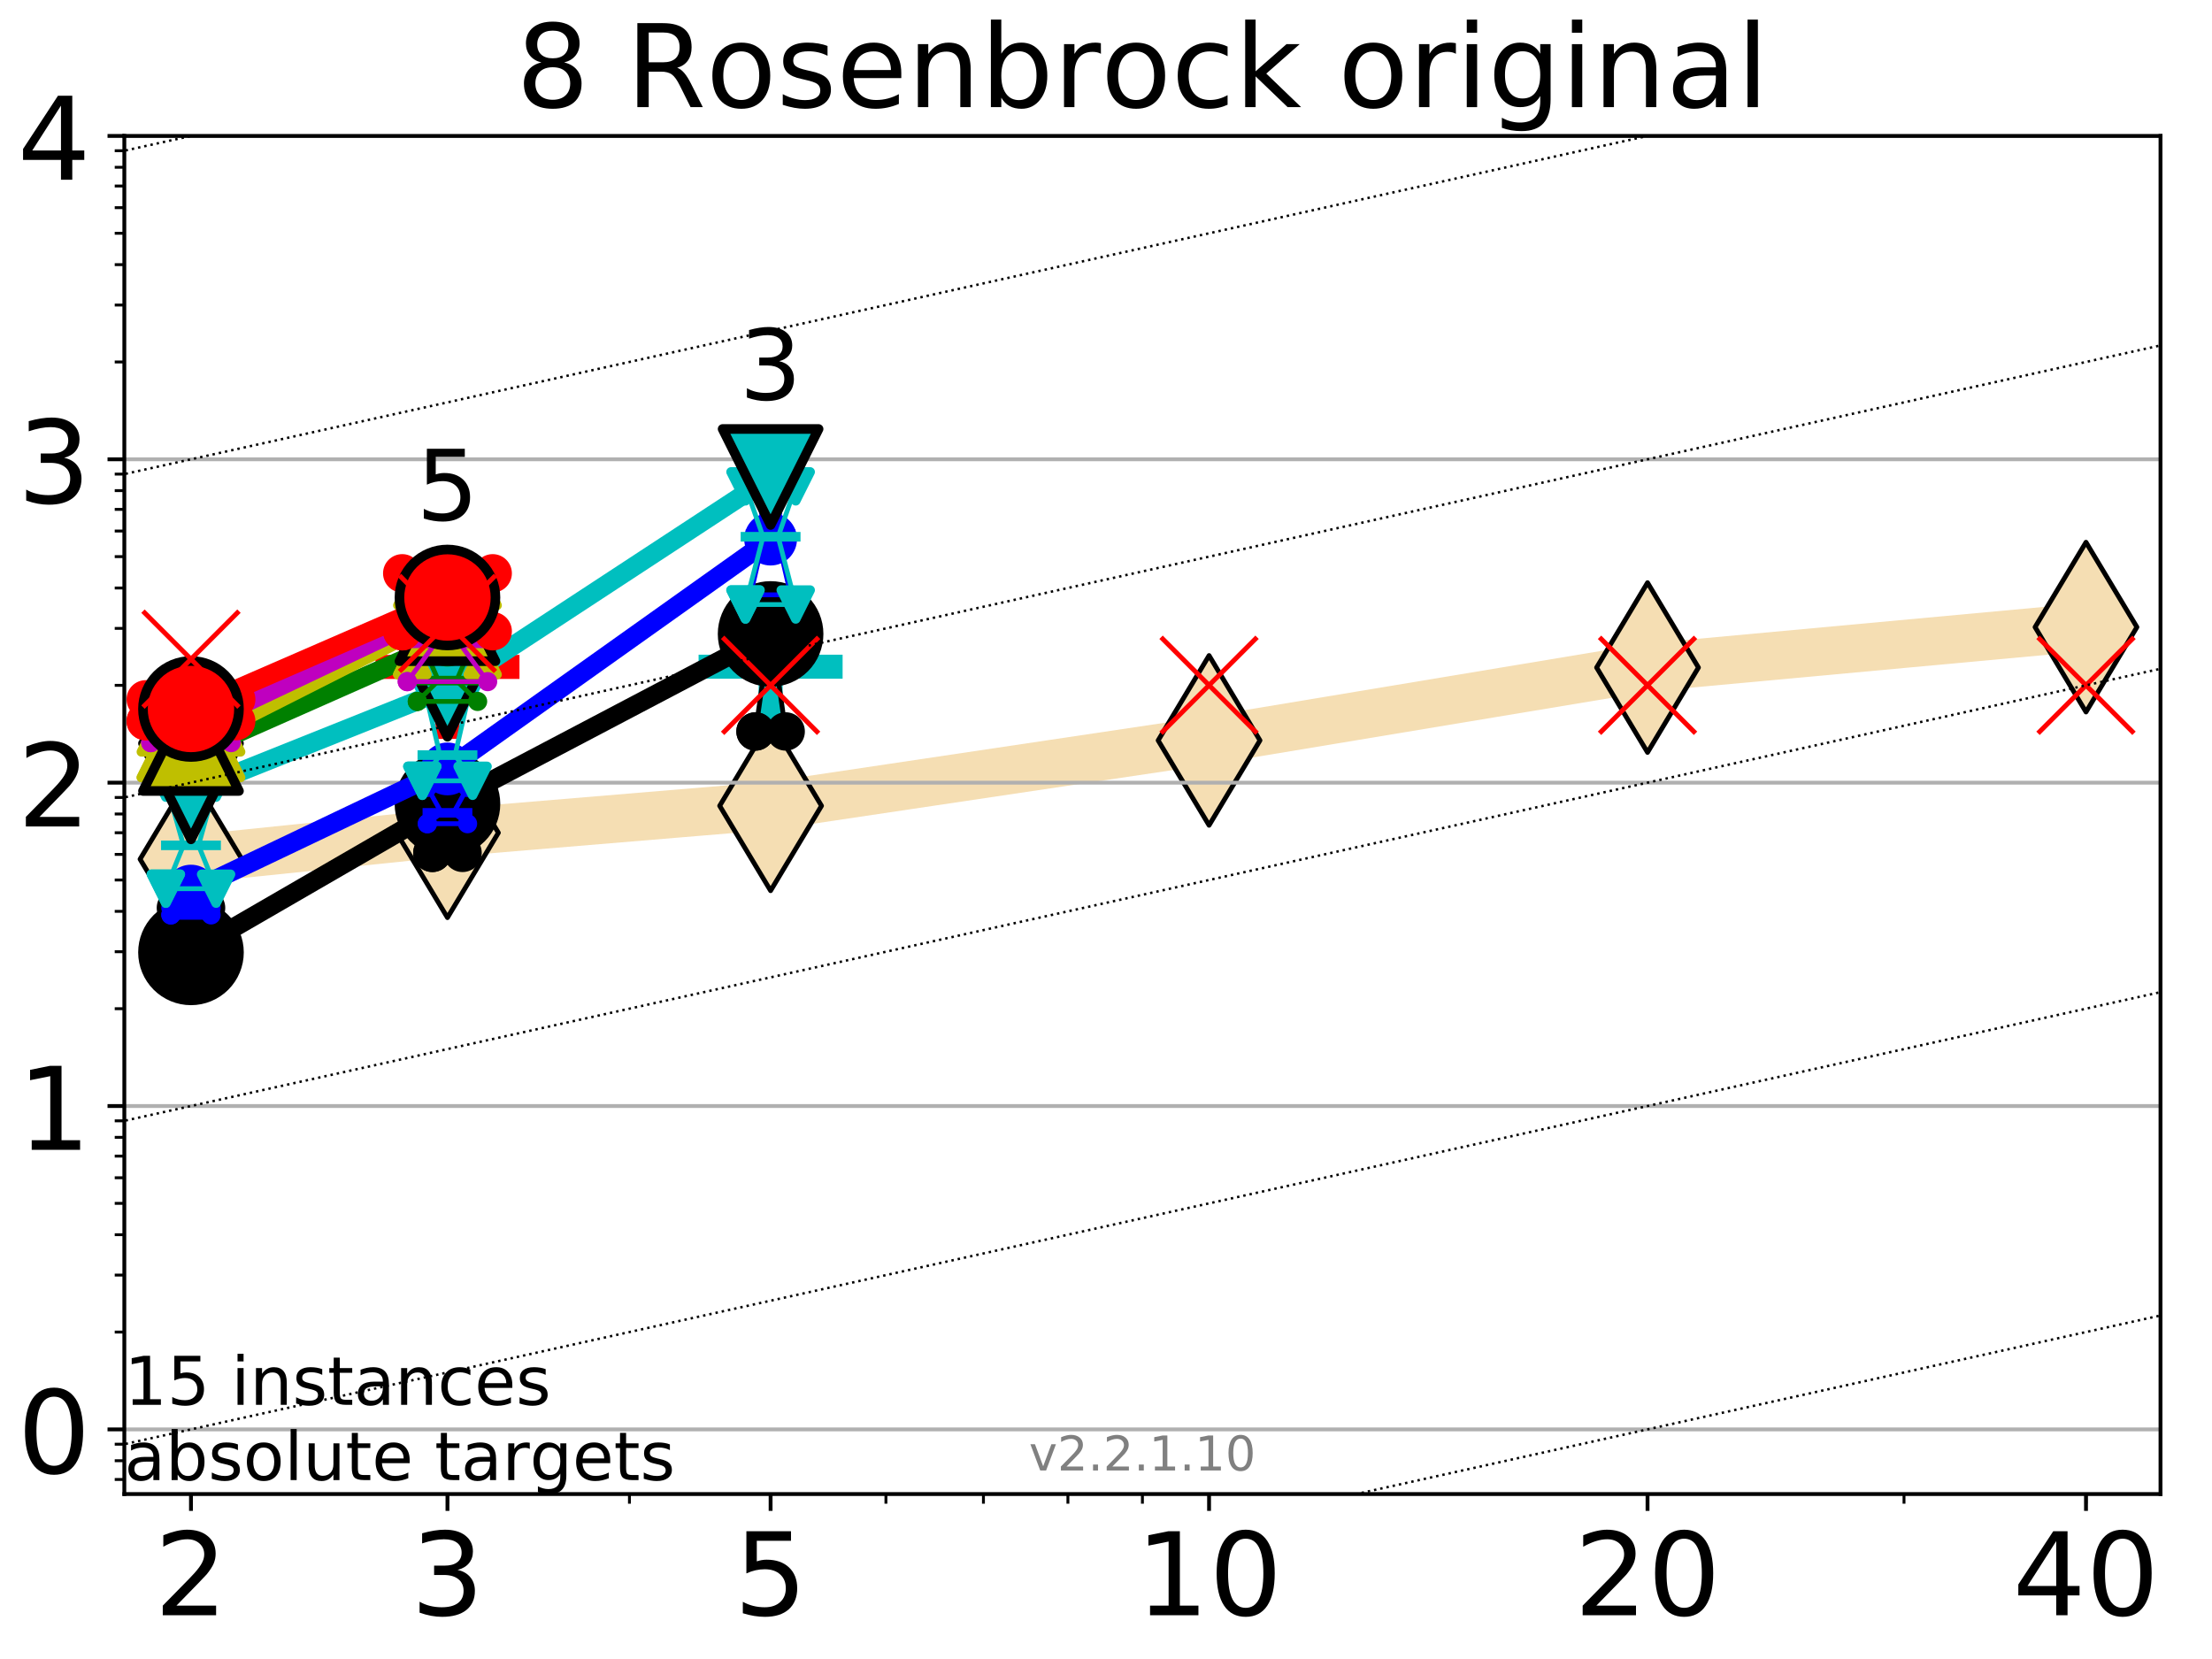 <?xml version="1.0" encoding="utf-8" standalone="no"?>
<!DOCTYPE svg PUBLIC "-//W3C//DTD SVG 1.1//EN"
  "http://www.w3.org/Graphics/SVG/1.1/DTD/svg11.dtd">
<!-- Created with matplotlib (http://matplotlib.org/) -->
<svg height="345.6pt" version="1.1" viewBox="0 0 460.8 345.6" width="460.8pt" xmlns="http://www.w3.org/2000/svg" xmlns:xlink="http://www.w3.org/1999/xlink">
 <defs>
  <style type="text/css">
*{stroke-linecap:butt;stroke-linejoin:round;}
  </style>
 </defs>
 <g id="figure_1">
  <g id="patch_1">
   <path d="M 0 345.6 
L 460.8 345.6 
L 460.8 0 
L 0 0 
z
" style="fill:#ffffff;"/>
  </g>
  <g id="axes_1">
   <g id="patch_2">
    <path d="M 25.9 311.24 
L 450.072 311.24 
L 450.072 28.32 
L 25.9 28.32 
z
" style="fill:#ffffff;"/>
   </g>
   <g id="line2d_1">
    <path clip-path="url(#p9bccf5f2bf)" d="M 39.784 178.98 
L 93.215 173.478 
L 160.53 167.867 
L 251.87 154.243 
L 343.211 139.061 
L 434.551 130.642 
" style="fill:none;stroke:#f5deb3;stroke-linecap:square;stroke-width:10;"/>
    <defs>
     <path d="M -0 17.678 
L 10.607 0 
L 0 -17.678 
L -10.607 -0 
z
" id="m5e77629586" style="stroke:#000000;stroke-linejoin:miter;"/>
    </defs>
    <g clip-path="url(#p9bccf5f2bf)">
     <use style="fill:#f5deb3;stroke:#000000;stroke-linejoin:miter;" x="39.784" xlink:href="#m5e77629586" y="178.98"/>
     <use style="fill:#f5deb3;stroke:#000000;stroke-linejoin:miter;" x="93.215" xlink:href="#m5e77629586" y="173.478"/>
     <use style="fill:#f5deb3;stroke:#000000;stroke-linejoin:miter;" x="160.53" xlink:href="#m5e77629586" y="167.867"/>
     <use style="fill:#f5deb3;stroke:#000000;stroke-linejoin:miter;" x="251.87" xlink:href="#m5e77629586" y="154.243"/>
     <use style="fill:#f5deb3;stroke:#000000;stroke-linejoin:miter;" x="343.211" xlink:href="#m5e77629586" y="139.061"/>
     <use style="fill:#f5deb3;stroke:#000000;stroke-linejoin:miter;" x="434.551" xlink:href="#m5e77629586" y="130.642"/>
    </g>
   </g>
   <g id="line2d_2">
    <defs>
     <path d="M -15 0 
L 15 0 
M 0 15 
L 0 -15 
" id="m5d364726d9" style="stroke:#00bfbf;stroke-width:5;"/>
    </defs>
    <g clip-path="url(#p9bccf5f2bf)">
     <use style="fill:#00bfbf;stroke:#00bfbf;stroke-width:5;" x="160.53" xlink:href="#m5d364726d9" y="138.881"/>
    </g>
   </g>
   <g id="line2d_3">
    <defs>
     <path d="M -15 0 
L 15 0 
M 0 15 
L 0 -15 
" id="m3bf27e391a" style="stroke:#ff0000;stroke-width:5;"/>
    </defs>
    <g clip-path="url(#p9bccf5f2bf)">
     <use style="fill:#ff0000;stroke:#ff0000;stroke-width:5;" x="93.215" xlink:href="#m3bf27e391a" y="138.933"/>
    </g>
   </g>
   <g id="matplotlib.axis_1">
    <g id="xtick_1">
     <g id="line2d_4">
      <defs>
       <path d="M 0 0 
L 0 3.5 
" id="m3abe7f61e4" style="stroke:#000000;stroke-width:0.8;"/>
      </defs>
      <g>
       <use style="stroke:#000000;stroke-width:0.8;" x="39.784" xlink:href="#m3abe7f61e4" y="311.24"/>
      </g>
     </g>
     <g id="text_1">
      <!-- 2 -->
      <defs>
       <path d="M 19.188 8.297 
L 53.609 8.297 
L 53.609 0 
L 7.328 0 
L 7.328 8.297 
Q 12.938 14.109 22.625 23.891 
Q 32.328 33.688 34.812 36.531 
Q 39.547 41.844 41.422 45.531 
Q 43.312 49.219 43.312 52.781 
Q 43.312 58.594 39.234 62.25 
Q 35.156 65.922 28.609 65.922 
Q 23.969 65.922 18.812 64.312 
Q 13.672 62.703 7.812 59.422 
L 7.812 69.391 
Q 13.766 71.781 18.938 73 
Q 24.125 74.219 28.422 74.219 
Q 39.75 74.219 46.484 68.547 
Q 53.219 62.891 53.219 53.422 
Q 53.219 48.922 51.531 44.891 
Q 49.859 40.875 45.406 35.406 
Q 44.188 33.984 37.641 27.219 
Q 31.109 20.453 19.188 8.297 
z
" id="DejaVuSans-32"/>
      </defs>
      <g transform="translate(32.149 336.476)scale(0.24 -0.24)">
       <use xlink:href="#DejaVuSans-32"/>
      </g>
     </g>
    </g>
    <g id="xtick_2">
     <g id="line2d_5">
      <g>
       <use style="stroke:#000000;stroke-width:0.8;" x="93.215" xlink:href="#m3abe7f61e4" y="311.24"/>
      </g>
     </g>
     <g id="text_2">
      <!-- 3 -->
      <defs>
       <path d="M 40.578 39.312 
Q 47.656 37.797 51.625 33 
Q 55.609 28.219 55.609 21.188 
Q 55.609 10.406 48.188 4.484 
Q 40.766 -1.422 27.094 -1.422 
Q 22.516 -1.422 17.656 -0.516 
Q 12.797 0.391 7.625 2.203 
L 7.625 11.719 
Q 11.719 9.328 16.594 8.109 
Q 21.484 6.891 26.812 6.891 
Q 36.078 6.891 40.938 10.547 
Q 45.797 14.203 45.797 21.188 
Q 45.797 27.641 41.281 31.266 
Q 36.766 34.906 28.719 34.906 
L 20.219 34.906 
L 20.219 43.016 
L 29.109 43.016 
Q 36.375 43.016 40.234 45.922 
Q 44.094 48.828 44.094 54.297 
Q 44.094 59.906 40.109 62.906 
Q 36.141 65.922 28.719 65.922 
Q 24.656 65.922 20.016 65.031 
Q 15.375 64.156 9.812 62.312 
L 9.812 71.094 
Q 15.438 72.656 20.344 73.438 
Q 25.25 74.219 29.594 74.219 
Q 40.828 74.219 47.359 69.109 
Q 53.906 64.016 53.906 55.328 
Q 53.906 49.266 50.438 45.094 
Q 46.969 40.922 40.578 39.312 
z
" id="DejaVuSans-33"/>
      </defs>
      <g transform="translate(85.58 336.476)scale(0.24 -0.24)">
       <use xlink:href="#DejaVuSans-33"/>
      </g>
     </g>
    </g>
    <g id="xtick_3">
     <g id="line2d_6">
      <g>
       <use style="stroke:#000000;stroke-width:0.8;" x="160.53" xlink:href="#m3abe7f61e4" y="311.24"/>
      </g>
     </g>
     <g id="text_3">
      <!-- 5 -->
      <defs>
       <path d="M 10.797 72.906 
L 49.516 72.906 
L 49.516 64.594 
L 19.828 64.594 
L 19.828 46.734 
Q 21.969 47.469 24.109 47.828 
Q 26.266 48.188 28.422 48.188 
Q 40.625 48.188 47.75 41.5 
Q 54.891 34.812 54.891 23.391 
Q 54.891 11.625 47.562 5.094 
Q 40.234 -1.422 26.906 -1.422 
Q 22.312 -1.422 17.547 -0.641 
Q 12.797 0.141 7.719 1.703 
L 7.719 11.625 
Q 12.109 9.234 16.797 8.062 
Q 21.484 6.891 26.703 6.891 
Q 35.156 6.891 40.078 11.328 
Q 45.016 15.766 45.016 23.391 
Q 45.016 31 40.078 35.438 
Q 35.156 39.891 26.703 39.891 
Q 22.75 39.891 18.812 39.016 
Q 14.891 38.141 10.797 36.281 
z
" id="DejaVuSans-35"/>
      </defs>
      <g transform="translate(152.895 336.476)scale(0.24 -0.24)">
       <use xlink:href="#DejaVuSans-35"/>
      </g>
     </g>
    </g>
    <g id="xtick_4">
     <g id="line2d_7">
      <g>
       <use style="stroke:#000000;stroke-width:0.8;" x="251.87" xlink:href="#m3abe7f61e4" y="311.24"/>
      </g>
     </g>
     <g id="text_4">
      <!-- 10 -->
      <defs>
       <path d="M 12.406 8.297 
L 28.516 8.297 
L 28.516 63.922 
L 10.984 60.406 
L 10.984 69.391 
L 28.422 72.906 
L 38.281 72.906 
L 38.281 8.297 
L 54.391 8.297 
L 54.391 0 
L 12.406 0 
z
" id="DejaVuSans-31"/>
       <path d="M 31.781 66.406 
Q 24.172 66.406 20.328 58.906 
Q 16.5 51.422 16.5 36.375 
Q 16.5 21.391 20.328 13.891 
Q 24.172 6.391 31.781 6.391 
Q 39.453 6.391 43.281 13.891 
Q 47.125 21.391 47.125 36.375 
Q 47.125 51.422 43.281 58.906 
Q 39.453 66.406 31.781 66.406 
z
M 31.781 74.219 
Q 44.047 74.219 50.516 64.516 
Q 56.984 54.828 56.984 36.375 
Q 56.984 17.969 50.516 8.266 
Q 44.047 -1.422 31.781 -1.422 
Q 19.531 -1.422 13.062 8.266 
Q 6.594 17.969 6.594 36.375 
Q 6.594 54.828 13.062 64.516 
Q 19.531 74.219 31.781 74.219 
z
" id="DejaVuSans-30"/>
      </defs>
      <g transform="translate(236.6 336.476)scale(0.24 -0.24)">
       <use xlink:href="#DejaVuSans-31"/>
       <use x="63.623" xlink:href="#DejaVuSans-30"/>
      </g>
     </g>
    </g>
    <g id="xtick_5">
     <g id="line2d_8">
      <g>
       <use style="stroke:#000000;stroke-width:0.8;" x="343.211" xlink:href="#m3abe7f61e4" y="311.24"/>
      </g>
     </g>
     <g id="text_5">
      <!-- 20 -->
      <g transform="translate(327.941 336.476)scale(0.24 -0.24)">
       <use xlink:href="#DejaVuSans-32"/>
       <use x="63.623" xlink:href="#DejaVuSans-30"/>
      </g>
     </g>
    </g>
    <g id="xtick_6">
     <g id="line2d_9">
      <g>
       <use style="stroke:#000000;stroke-width:0.8;" x="434.551" xlink:href="#m3abe7f61e4" y="311.24"/>
      </g>
     </g>
     <g id="text_6">
      <!-- 40 -->
      <defs>
       <path d="M 37.797 64.312 
L 12.891 25.391 
L 37.797 25.391 
z
M 35.203 72.906 
L 47.609 72.906 
L 47.609 25.391 
L 58.016 25.391 
L 58.016 17.188 
L 47.609 17.188 
L 47.609 0 
L 37.797 0 
L 37.797 17.188 
L 4.891 17.188 
L 4.891 26.703 
z
" id="DejaVuSans-34"/>
      </defs>
      <g transform="translate(419.281 336.476)scale(0.24 -0.24)">
       <use xlink:href="#DejaVuSans-34"/>
       <use x="63.623" xlink:href="#DejaVuSans-30"/>
      </g>
     </g>
    </g>
    <g id="xtick_7">
     <g id="line2d_10">
      <defs>
       <path d="M 0 0 
L 0 2 
" id="m851396f98a" style="stroke:#000000;stroke-width:0.6;"/>
      </defs>
      <g>
       <use style="stroke:#000000;stroke-width:0.6;" x="39.784" xlink:href="#m851396f98a" y="311.24"/>
      </g>
     </g>
    </g>
    <g id="xtick_8">
     <g id="line2d_11">
      <g>
       <use style="stroke:#000000;stroke-width:0.6;" x="93.215" xlink:href="#m851396f98a" y="311.24"/>
      </g>
     </g>
    </g>
    <g id="xtick_9">
     <g id="line2d_12">
      <g>
       <use style="stroke:#000000;stroke-width:0.6;" x="131.125" xlink:href="#m851396f98a" y="311.24"/>
      </g>
     </g>
    </g>
    <g id="xtick_10">
     <g id="line2d_13">
      <g>
       <use style="stroke:#000000;stroke-width:0.6;" x="160.53" xlink:href="#m851396f98a" y="311.24"/>
      </g>
     </g>
    </g>
    <g id="xtick_11">
     <g id="line2d_14">
      <g>
       <use style="stroke:#000000;stroke-width:0.6;" x="184.555" xlink:href="#m851396f98a" y="311.24"/>
      </g>
     </g>
    </g>
    <g id="xtick_12">
     <g id="line2d_15">
      <g>
       <use style="stroke:#000000;stroke-width:0.6;" x="204.869" xlink:href="#m851396f98a" y="311.24"/>
      </g>
     </g>
    </g>
    <g id="xtick_13">
     <g id="line2d_16">
      <g>
       <use style="stroke:#000000;stroke-width:0.6;" x="222.465" xlink:href="#m851396f98a" y="311.24"/>
      </g>
     </g>
    </g>
    <g id="xtick_14">
     <g id="line2d_17">
      <g>
       <use style="stroke:#000000;stroke-width:0.6;" x="237.986" xlink:href="#m851396f98a" y="311.24"/>
      </g>
     </g>
    </g>
    <g id="xtick_15">
     <g id="line2d_18">
      <g>
       <use style="stroke:#000000;stroke-width:0.6;" x="343.211" xlink:href="#m851396f98a" y="311.24"/>
      </g>
     </g>
    </g>
    <g id="xtick_16">
     <g id="line2d_19">
      <g>
       <use style="stroke:#000000;stroke-width:0.6;" x="396.641" xlink:href="#m851396f98a" y="311.24"/>
      </g>
     </g>
    </g>
    <g id="xtick_17">
     <g id="line2d_20">
      <g>
       <use style="stroke:#000000;stroke-width:0.6;" x="434.551" xlink:href="#m851396f98a" y="311.24"/>
      </g>
     </g>
    </g>
   </g>
   <g id="matplotlib.axis_2">
    <g id="ytick_1">
     <g id="line2d_21">
      <path clip-path="url(#p9bccf5f2bf)" d="M 25.9 297.768 
L 450.072 297.768 
" style="fill:none;stroke:#b0b0b0;stroke-linecap:square;stroke-width:0.8;"/>
     </g>
     <g id="line2d_22">
      <defs>
       <path d="M 0 0 
L -3.5 0 
" id="m57bbbaa290" style="stroke:#000000;stroke-width:0.8;"/>
      </defs>
      <g>
       <use style="stroke:#000000;stroke-width:0.8;" x="25.9" xlink:href="#m57bbbaa290" y="297.768"/>
      </g>
     </g>
     <g id="text_7">
      <!-- 0 -->
      <g transform="translate(3.63 306.886)scale(0.24 -0.24)">
       <use xlink:href="#DejaVuSans-30"/>
      </g>
     </g>
    </g>
    <g id="ytick_2">
     <g id="line2d_23">
      <path clip-path="url(#p9bccf5f2bf)" d="M 25.9 230.406 
L 450.072 230.406 
" style="fill:none;stroke:#b0b0b0;stroke-linecap:square;stroke-width:0.8;"/>
     </g>
     <g id="line2d_24">
      <g>
       <use style="stroke:#000000;stroke-width:0.8;" x="25.9" xlink:href="#m57bbbaa290" y="230.406"/>
      </g>
     </g>
     <g id="text_8">
      <!-- 1 -->
      <g transform="translate(3.63 239.524)scale(0.24 -0.24)">
       <use xlink:href="#DejaVuSans-31"/>
      </g>
     </g>
    </g>
    <g id="ytick_3">
     <g id="line2d_25">
      <path clip-path="url(#p9bccf5f2bf)" d="M 25.9 163.044 
L 450.072 163.044 
" style="fill:none;stroke:#b0b0b0;stroke-linecap:square;stroke-width:0.8;"/>
     </g>
     <g id="line2d_26">
      <g>
       <use style="stroke:#000000;stroke-width:0.8;" x="25.9" xlink:href="#m57bbbaa290" y="163.044"/>
      </g>
     </g>
     <g id="text_9">
      <!-- 2 -->
      <g transform="translate(3.63 172.162)scale(0.24 -0.24)">
       <use xlink:href="#DejaVuSans-32"/>
      </g>
     </g>
    </g>
    <g id="ytick_4">
     <g id="line2d_27">
      <path clip-path="url(#p9bccf5f2bf)" d="M 25.9 95.682 
L 450.072 95.682 
" style="fill:none;stroke:#b0b0b0;stroke-linecap:square;stroke-width:0.8;"/>
     </g>
     <g id="line2d_28">
      <g>
       <use style="stroke:#000000;stroke-width:0.8;" x="25.9" xlink:href="#m57bbbaa290" y="95.682"/>
      </g>
     </g>
     <g id="text_10">
      <!-- 3 -->
      <g transform="translate(3.63 104.8)scale(0.24 -0.24)">
       <use xlink:href="#DejaVuSans-33"/>
      </g>
     </g>
    </g>
    <g id="ytick_5">
     <g id="line2d_29">
      <path clip-path="url(#p9bccf5f2bf)" d="M 25.9 28.32 
L 450.072 28.32 
" style="fill:none;stroke:#b0b0b0;stroke-linecap:square;stroke-width:0.8;"/>
     </g>
     <g id="line2d_30">
      <g>
       <use style="stroke:#000000;stroke-width:0.8;" x="25.9" xlink:href="#m57bbbaa290" y="28.32"/>
      </g>
     </g>
     <g id="text_11">
      <!-- 4 -->
      <g transform="translate(3.63 37.438)scale(0.24 -0.24)">
       <use xlink:href="#DejaVuSans-34"/>
      </g>
     </g>
    </g>
    <g id="ytick_6">
     <g id="line2d_31">
      <defs>
       <path d="M 0 0 
L -2 0 
" id="m01bcf4297b" style="stroke:#000000;stroke-width:0.6;"/>
      </defs>
      <g>
       <use style="stroke:#000000;stroke-width:0.6;" x="25.9" xlink:href="#m01bcf4297b" y="308.202"/>
      </g>
     </g>
    </g>
    <g id="ytick_7">
     <g id="line2d_32">
      <g>
       <use style="stroke:#000000;stroke-width:0.6;" x="25.9" xlink:href="#m01bcf4297b" y="304.296"/>
      </g>
     </g>
    </g>
    <g id="ytick_8">
     <g id="line2d_33">
      <g>
       <use style="stroke:#000000;stroke-width:0.6;" x="25.9" xlink:href="#m01bcf4297b" y="300.85"/>
      </g>
     </g>
    </g>
    <g id="ytick_9">
     <g id="line2d_34">
      <g>
       <use style="stroke:#000000;stroke-width:0.6;" x="25.9" xlink:href="#m01bcf4297b" y="277.49"/>
      </g>
     </g>
    </g>
    <g id="ytick_10">
     <g id="line2d_35">
      <g>
       <use style="stroke:#000000;stroke-width:0.6;" x="25.9" xlink:href="#m01bcf4297b" y="265.628"/>
      </g>
     </g>
    </g>
    <g id="ytick_11">
     <g id="line2d_36">
      <g>
       <use style="stroke:#000000;stroke-width:0.6;" x="25.9" xlink:href="#m01bcf4297b" y="257.212"/>
      </g>
     </g>
    </g>
    <g id="ytick_12">
     <g id="line2d_37">
      <g>
       <use style="stroke:#000000;stroke-width:0.6;" x="25.9" xlink:href="#m01bcf4297b" y="250.684"/>
      </g>
     </g>
    </g>
    <g id="ytick_13">
     <g id="line2d_38">
      <g>
       <use style="stroke:#000000;stroke-width:0.6;" x="25.9" xlink:href="#m01bcf4297b" y="245.35"/>
      </g>
     </g>
    </g>
    <g id="ytick_14">
     <g id="line2d_39">
      <g>
       <use style="stroke:#000000;stroke-width:0.6;" x="25.9" xlink:href="#m01bcf4297b" y="240.84"/>
      </g>
     </g>
    </g>
    <g id="ytick_15">
     <g id="line2d_40">
      <g>
       <use style="stroke:#000000;stroke-width:0.6;" x="25.9" xlink:href="#m01bcf4297b" y="236.934"/>
      </g>
     </g>
    </g>
    <g id="ytick_16">
     <g id="line2d_41">
      <g>
       <use style="stroke:#000000;stroke-width:0.6;" x="25.9" xlink:href="#m01bcf4297b" y="233.488"/>
      </g>
     </g>
    </g>
    <g id="ytick_17">
     <g id="line2d_42">
      <g>
       <use style="stroke:#000000;stroke-width:0.6;" x="25.9" xlink:href="#m01bcf4297b" y="210.128"/>
      </g>
     </g>
    </g>
    <g id="ytick_18">
     <g id="line2d_43">
      <g>
       <use style="stroke:#000000;stroke-width:0.6;" x="25.9" xlink:href="#m01bcf4297b" y="198.266"/>
      </g>
     </g>
    </g>
    <g id="ytick_19">
     <g id="line2d_44">
      <g>
       <use style="stroke:#000000;stroke-width:0.6;" x="25.9" xlink:href="#m01bcf4297b" y="189.85"/>
      </g>
     </g>
    </g>
    <g id="ytick_20">
     <g id="line2d_45">
      <g>
       <use style="stroke:#000000;stroke-width:0.6;" x="25.9" xlink:href="#m01bcf4297b" y="183.322"/>
      </g>
     </g>
    </g>
    <g id="ytick_21">
     <g id="line2d_46">
      <g>
       <use style="stroke:#000000;stroke-width:0.6;" x="25.9" xlink:href="#m01bcf4297b" y="177.988"/>
      </g>
     </g>
    </g>
    <g id="ytick_22">
     <g id="line2d_47">
      <g>
       <use style="stroke:#000000;stroke-width:0.6;" x="25.9" xlink:href="#m01bcf4297b" y="173.478"/>
      </g>
     </g>
    </g>
    <g id="ytick_23">
     <g id="line2d_48">
      <g>
       <use style="stroke:#000000;stroke-width:0.6;" x="25.9" xlink:href="#m01bcf4297b" y="169.572"/>
      </g>
     </g>
    </g>
    <g id="ytick_24">
     <g id="line2d_49">
      <g>
       <use style="stroke:#000000;stroke-width:0.6;" x="25.9" xlink:href="#m01bcf4297b" y="166.126"/>
      </g>
     </g>
    </g>
    <g id="ytick_25">
     <g id="line2d_50">
      <g>
       <use style="stroke:#000000;stroke-width:0.6;" x="25.9" xlink:href="#m01bcf4297b" y="142.766"/>
      </g>
     </g>
    </g>
    <g id="ytick_26">
     <g id="line2d_51">
      <g>
       <use style="stroke:#000000;stroke-width:0.6;" x="25.9" xlink:href="#m01bcf4297b" y="130.904"/>
      </g>
     </g>
    </g>
    <g id="ytick_27">
     <g id="line2d_52">
      <g>
       <use style="stroke:#000000;stroke-width:0.6;" x="25.9" xlink:href="#m01bcf4297b" y="122.488"/>
      </g>
     </g>
    </g>
    <g id="ytick_28">
     <g id="line2d_53">
      <g>
       <use style="stroke:#000000;stroke-width:0.6;" x="25.9" xlink:href="#m01bcf4297b" y="115.96"/>
      </g>
     </g>
    </g>
    <g id="ytick_29">
     <g id="line2d_54">
      <g>
       <use style="stroke:#000000;stroke-width:0.6;" x="25.9" xlink:href="#m01bcf4297b" y="110.626"/>
      </g>
     </g>
    </g>
    <g id="ytick_30">
     <g id="line2d_55">
      <g>
       <use style="stroke:#000000;stroke-width:0.6;" x="25.9" xlink:href="#m01bcf4297b" y="106.116"/>
      </g>
     </g>
    </g>
    <g id="ytick_31">
     <g id="line2d_56">
      <g>
       <use style="stroke:#000000;stroke-width:0.6;" x="25.9" xlink:href="#m01bcf4297b" y="102.21"/>
      </g>
     </g>
    </g>
    <g id="ytick_32">
     <g id="line2d_57">
      <g>
       <use style="stroke:#000000;stroke-width:0.6;" x="25.9" xlink:href="#m01bcf4297b" y="98.764"/>
      </g>
     </g>
    </g>
    <g id="ytick_33">
     <g id="line2d_58">
      <g>
       <use style="stroke:#000000;stroke-width:0.6;" x="25.9" xlink:href="#m01bcf4297b" y="75.404"/>
      </g>
     </g>
    </g>
    <g id="ytick_34">
     <g id="line2d_59">
      <g>
       <use style="stroke:#000000;stroke-width:0.6;" x="25.9" xlink:href="#m01bcf4297b" y="63.542"/>
      </g>
     </g>
    </g>
    <g id="ytick_35">
     <g id="line2d_60">
      <g>
       <use style="stroke:#000000;stroke-width:0.6;" x="25.9" xlink:href="#m01bcf4297b" y="55.126"/>
      </g>
     </g>
    </g>
    <g id="ytick_36">
     <g id="line2d_61">
      <g>
       <use style="stroke:#000000;stroke-width:0.6;" x="25.9" xlink:href="#m01bcf4297b" y="48.598"/>
      </g>
     </g>
    </g>
    <g id="ytick_37">
     <g id="line2d_62">
      <g>
       <use style="stroke:#000000;stroke-width:0.6;" x="25.9" xlink:href="#m01bcf4297b" y="43.264"/>
      </g>
     </g>
    </g>
    <g id="ytick_38">
     <g id="line2d_63">
      <g>
       <use style="stroke:#000000;stroke-width:0.6;" x="25.9" xlink:href="#m01bcf4297b" y="38.755"/>
      </g>
     </g>
    </g>
    <g id="ytick_39">
     <g id="line2d_64">
      <g>
       <use style="stroke:#000000;stroke-width:0.6;" x="25.9" xlink:href="#m01bcf4297b" y="34.848"/>
      </g>
     </g>
    </g>
    <g id="ytick_40">
     <g id="line2d_65">
      <g>
       <use style="stroke:#000000;stroke-width:0.6;" x="25.9" xlink:href="#m01bcf4297b" y="31.402"/>
      </g>
     </g>
    </g>
   </g>
   <g id="line2d_66">
    <path clip-path="url(#p9bccf5f2bf)" d="M 36.644 198.266 
L 38.842 192.529 
L 36.644 189.127 
L 42.924 189.127 
L 40.726 192.529 
L 42.924 198.266 
L 36.644 198.266 
" style="fill:none;stroke:#000000;stroke-linecap:square;"/>
   </g>
   <g id="line2d_67">
    <path clip-path="url(#p9bccf5f2bf)" d="M 36.644 198.266 
L 42.924 198.266 
L 42.924 189.127 
L 36.644 189.127 
L 36.644 198.266 
" style="fill:none;"/>
    <defs>
     <path d="M 0 3 
C 0.796 3 1.559 2.684 2.121 2.121 
C 2.684 1.559 3 0.796 3 0 
C 3 -0.796 2.684 -1.559 2.121 -2.121 
C 1.559 -2.684 0.796 -3 0 -3 
C -0.796 -3 -1.559 -2.684 -2.121 -2.121 
C -2.684 -1.559 -3 -0.796 -3 0 
C -3 0.796 -2.684 1.559 -2.121 2.121 
C -1.559 2.684 -0.796 3 0 3 
z
" id="mc5f65fed82" style="stroke:#000000;stroke-width:2;"/>
    </defs>
    <g clip-path="url(#p9bccf5f2bf)">
     <use style="stroke:#000000;stroke-width:2;" x="36.644" xlink:href="#mc5f65fed82" y="198.266"/>
     <use style="stroke:#000000;stroke-width:2;" x="42.924" xlink:href="#mc5f65fed82" y="198.266"/>
     <use style="stroke:#000000;stroke-width:2;" x="42.924" xlink:href="#mc5f65fed82" y="189.127"/>
     <use style="stroke:#000000;stroke-width:2;" x="36.644" xlink:href="#mc5f65fed82" y="189.127"/>
     <use style="stroke:#000000;stroke-width:2;" x="36.644" xlink:href="#mc5f65fed82" y="198.266"/>
    </g>
   </g>
   <g id="line2d_68">
    <path clip-path="url(#p9bccf5f2bf)" d="M 36.644 192.529 
L 42.924 192.529 
" style="fill:none;stroke:#000000;stroke-linecap:square;stroke-width:2;"/>
   </g>
   <g id="line2d_69">
    <path clip-path="url(#p9bccf5f2bf)" d="M 90.075 177.665 
L 92.273 170.817 
L 90.075 166.126 
L 96.355 166.126 
L 94.157 170.817 
L 96.355 177.665 
L 90.075 177.665 
" style="fill:none;stroke:#000000;stroke-linecap:square;"/>
   </g>
   <g id="line2d_70">
    <path clip-path="url(#p9bccf5f2bf)" d="M 90.075 177.665 
L 96.355 177.665 
L 96.355 166.126 
L 90.075 166.126 
L 90.075 177.665 
" style="fill:none;"/>
    <g clip-path="url(#p9bccf5f2bf)">
     <use style="stroke:#000000;stroke-width:2;" x="90.075" xlink:href="#mc5f65fed82" y="177.665"/>
     <use style="stroke:#000000;stroke-width:2;" x="96.355" xlink:href="#mc5f65fed82" y="177.665"/>
     <use style="stroke:#000000;stroke-width:2;" x="96.355" xlink:href="#mc5f65fed82" y="166.126"/>
     <use style="stroke:#000000;stroke-width:2;" x="90.075" xlink:href="#mc5f65fed82" y="166.126"/>
     <use style="stroke:#000000;stroke-width:2;" x="90.075" xlink:href="#mc5f65fed82" y="177.665"/>
    </g>
   </g>
   <g id="line2d_71">
    <path clip-path="url(#p9bccf5f2bf)" d="M 90.075 170.817 
L 96.355 170.817 
" style="fill:none;stroke:#000000;stroke-linecap:square;stroke-width:2;"/>
   </g>
   <g id="line2d_72">
    <path clip-path="url(#p9bccf5f2bf)" d="M 157.39 152.376 
L 159.588 137.045 
L 157.39 129.719 
L 163.669 129.719 
L 161.472 137.045 
L 163.669 152.376 
L 157.39 152.376 
" style="fill:none;stroke:#000000;stroke-linecap:square;"/>
   </g>
   <g id="line2d_73">
    <path clip-path="url(#p9bccf5f2bf)" d="M 157.39 152.376 
L 163.669 152.376 
L 163.669 129.719 
L 157.39 129.719 
L 157.39 152.376 
" style="fill:none;"/>
    <g clip-path="url(#p9bccf5f2bf)">
     <use style="stroke:#000000;stroke-width:2;" x="157.39" xlink:href="#mc5f65fed82" y="152.376"/>
     <use style="stroke:#000000;stroke-width:2;" x="163.669" xlink:href="#mc5f65fed82" y="152.376"/>
     <use style="stroke:#000000;stroke-width:2;" x="163.669" xlink:href="#mc5f65fed82" y="129.719"/>
     <use style="stroke:#000000;stroke-width:2;" x="157.39" xlink:href="#mc5f65fed82" y="129.719"/>
     <use style="stroke:#000000;stroke-width:2;" x="157.39" xlink:href="#mc5f65fed82" y="152.376"/>
    </g>
   </g>
   <g id="line2d_74">
    <path clip-path="url(#p9bccf5f2bf)" d="M 157.39 137.045 
L 163.669 137.045 
" style="fill:none;stroke:#000000;stroke-linecap:square;stroke-width:2;"/>
   </g>
   <g id="line2d_75">
    <path clip-path="url(#p9bccf5f2bf)" d="M 39.784 198.396 
L 93.215 167.471 
" style="fill:none;stroke:#000000;stroke-linecap:square;stroke-width:4;"/>
   </g>
   <g id="line2d_76">
    <path clip-path="url(#p9bccf5f2bf)" d="M 93.215 167.471 
L 160.53 132.065 
" style="fill:none;stroke:#000000;stroke-linecap:square;stroke-width:4;"/>
   </g>
   <g id="line2d_77">
    <path clip-path="url(#p9bccf5f2bf)" d="M 39.784 198.396 
L 93.215 167.471 
L 160.53 132.065 
" style="fill:none;"/>
    <defs>
     <path d="M 0 10 
C 2.652 10 5.196 8.946 7.071 7.071 
C 8.946 5.196 10 2.652 10 0 
C 10 -2.652 8.946 -5.196 7.071 -7.071 
C 5.196 -8.946 2.652 -10 0 -10 
C -2.652 -10 -5.196 -8.946 -7.071 -7.071 
C -8.946 -5.196 -10 -2.652 -10 0 
C -10 2.652 -8.946 5.196 -7.071 7.071 
C -5.196 8.946 -2.652 10 0 10 
z
" id="md39b7ac549" style="stroke:#000000;stroke-width:2;"/>
    </defs>
    <g clip-path="url(#p9bccf5f2bf)">
     <use style="stroke:#000000;stroke-width:2;" x="39.784" xlink:href="#md39b7ac549" y="198.396"/>
     <use style="stroke:#000000;stroke-width:2;" x="93.215" xlink:href="#md39b7ac549" y="167.471"/>
     <use style="stroke:#000000;stroke-width:2;" x="160.53" xlink:href="#md39b7ac549" y="132.065"/>
    </g>
   </g>
   <g id="line2d_78">
    <path clip-path="url(#p9bccf5f2bf)" d="M 35.597 190.59 
L 38.528 190.59 
L 35.597 189.127 
L 43.971 189.127 
L 41.04 190.59 
L 43.971 190.59 
L 35.597 190.59 
" style="fill:none;stroke:#0000ff;stroke-linecap:square;"/>
   </g>
   <g id="line2d_79">
    <path clip-path="url(#p9bccf5f2bf)" d="M 35.597 190.59 
L 43.971 190.59 
L 43.971 189.127 
L 35.597 189.127 
L 35.597 190.59 
" style="fill:none;"/>
    <defs>
     <path d="M 0 1.5 
C 0.398 1.5 0.779 1.342 1.061 1.061 
C 1.342 0.779 1.5 0.398 1.5 0 
C 1.5 -0.398 1.342 -0.779 1.061 -1.061 
C 0.779 -1.342 0.398 -1.5 0 -1.5 
C -0.398 -1.5 -0.779 -1.342 -1.061 -1.061 
C -1.342 -0.779 -1.5 -0.398 -1.5 0 
C -1.5 0.398 -1.342 0.779 -1.061 1.061 
C -0.779 1.342 -0.398 1.5 0 1.5 
z
" id="m162c9991f5" style="stroke:#0000ff;"/>
    </defs>
    <g clip-path="url(#p9bccf5f2bf)">
     <use style="fill:#0000ff;stroke:#0000ff;" x="35.597" xlink:href="#m162c9991f5" y="190.59"/>
     <use style="fill:#0000ff;stroke:#0000ff;" x="43.971" xlink:href="#m162c9991f5" y="190.59"/>
     <use style="fill:#0000ff;stroke:#0000ff;" x="43.971" xlink:href="#m162c9991f5" y="189.127"/>
     <use style="fill:#0000ff;stroke:#0000ff;" x="35.597" xlink:href="#m162c9991f5" y="189.127"/>
     <use style="fill:#0000ff;stroke:#0000ff;" x="35.597" xlink:href="#m162c9991f5" y="190.59"/>
    </g>
   </g>
   <g id="line2d_80">
    <path clip-path="url(#p9bccf5f2bf)" d="M 35.597 190.59 
L 43.971 190.59 
" style="fill:none;stroke:#0000ff;stroke-linecap:square;stroke-width:2;"/>
   </g>
   <g id="line2d_81">
    <path clip-path="url(#p9bccf5f2bf)" d="M 89.028 171.59 
L 91.959 169.329 
L 89.028 164.036 
L 97.401 164.036 
L 94.471 169.329 
L 97.401 171.59 
L 89.028 171.59 
" style="fill:none;stroke:#0000ff;stroke-linecap:square;"/>
   </g>
   <g id="line2d_82">
    <path clip-path="url(#p9bccf5f2bf)" d="M 89.028 171.59 
L 97.401 171.59 
L 97.401 164.036 
L 89.028 164.036 
L 89.028 171.59 
" style="fill:none;"/>
    <g clip-path="url(#p9bccf5f2bf)">
     <use style="fill:#0000ff;stroke:#0000ff;" x="89.028" xlink:href="#m162c9991f5" y="171.59"/>
     <use style="fill:#0000ff;stroke:#0000ff;" x="97.401" xlink:href="#m162c9991f5" y="171.59"/>
     <use style="fill:#0000ff;stroke:#0000ff;" x="97.401" xlink:href="#m162c9991f5" y="164.036"/>
     <use style="fill:#0000ff;stroke:#0000ff;" x="89.028" xlink:href="#m162c9991f5" y="164.036"/>
     <use style="fill:#0000ff;stroke:#0000ff;" x="89.028" xlink:href="#m162c9991f5" y="171.59"/>
    </g>
   </g>
   <g id="line2d_83">
    <path clip-path="url(#p9bccf5f2bf)" d="M 89.028 169.329 
L 97.401 169.329 
" style="fill:none;stroke:#0000ff;stroke-linecap:square;stroke-width:2;"/>
   </g>
   <g id="line2d_84">
    <path clip-path="url(#p9bccf5f2bf)" d="M 156.343 123.912 
L 159.274 111.302 
L 156.343 90.766 
L 164.716 90.766 
L 161.786 111.302 
L 164.716 123.912 
L 156.343 123.912 
" style="fill:none;stroke:#0000ff;stroke-linecap:square;"/>
   </g>
   <g id="line2d_85">
    <path clip-path="url(#p9bccf5f2bf)" d="M 156.343 123.912 
L 164.716 123.912 
L 164.716 90.766 
L 156.343 90.766 
L 156.343 123.912 
" style="fill:none;"/>
    <g clip-path="url(#p9bccf5f2bf)">
     <use style="fill:#0000ff;stroke:#0000ff;" x="156.343" xlink:href="#m162c9991f5" y="123.912"/>
     <use style="fill:#0000ff;stroke:#0000ff;" x="164.716" xlink:href="#m162c9991f5" y="123.912"/>
     <use style="fill:#0000ff;stroke:#0000ff;" x="164.716" xlink:href="#m162c9991f5" y="90.766"/>
     <use style="fill:#0000ff;stroke:#0000ff;" x="156.343" xlink:href="#m162c9991f5" y="90.766"/>
     <use style="fill:#0000ff;stroke:#0000ff;" x="156.343" xlink:href="#m162c9991f5" y="123.912"/>
    </g>
   </g>
   <g id="line2d_86">
    <path clip-path="url(#p9bccf5f2bf)" d="M 156.343 111.302 
L 164.716 111.302 
" style="fill:none;stroke:#0000ff;stroke-linecap:square;stroke-width:2;"/>
   </g>
   <g id="line2d_87">
    <path clip-path="url(#p9bccf5f2bf)" d="M 39.784 185.634 
L 93.215 160.18 
" style="fill:none;stroke:#0000ff;stroke-linecap:square;stroke-width:4;"/>
   </g>
   <g id="line2d_88">
    <path clip-path="url(#p9bccf5f2bf)" d="M 93.215 160.18 
L 160.53 112.304 
" style="fill:none;stroke:#0000ff;stroke-linecap:square;stroke-width:4;"/>
   </g>
   <g id="line2d_89">
    <path clip-path="url(#p9bccf5f2bf)" d="M 39.784 185.634 
L 93.215 160.18 
L 160.53 112.304 
" style="fill:none;"/>
    <defs>
     <path d="M 0 5 
C 1.326 5 2.598 4.473 3.536 3.536 
C 4.473 2.598 5 1.326 5 0 
C 5 -1.326 4.473 -2.598 3.536 -3.536 
C 2.598 -4.473 1.326 -5 0 -5 
C -1.326 -5 -2.598 -4.473 -3.536 -3.536 
C -4.473 -2.598 -5 -1.326 -5 0 
C -5 1.326 -4.473 2.598 -3.536 3.536 
C -2.598 4.473 -1.326 5 0 5 
z
" id="m8359829799" style="stroke:#0000ff;"/>
    </defs>
    <g clip-path="url(#p9bccf5f2bf)">
     <use style="fill:#0000ff;stroke:#0000ff;" x="39.784" xlink:href="#m8359829799" y="185.634"/>
     <use style="fill:#0000ff;stroke:#0000ff;" x="93.215" xlink:href="#m8359829799" y="160.18"/>
     <use style="fill:#0000ff;stroke:#0000ff;" x="160.53" xlink:href="#m8359829799" y="112.304"/>
    </g>
   </g>
   <g id="line2d_90">
    <path clip-path="url(#p9bccf5f2bf)" d="M 34.551 185.132 
L 38.214 176.1 
L 34.551 163.044 
L 45.017 163.044 
L 41.354 176.1 
L 45.017 185.132 
L 34.551 185.132 
" style="fill:none;stroke:#00bfbf;stroke-linecap:square;"/>
   </g>
   <g id="line2d_91">
    <path clip-path="url(#p9bccf5f2bf)" d="M 34.551 185.132 
L 45.017 185.132 
L 45.017 163.044 
L 34.551 163.044 
L 34.551 185.132 
" style="fill:none;"/>
    <defs>
     <path d="M -0 3 
L 3 -3 
L -3 -3 
z
" id="mb2a02d3f6d" style="stroke:#00bfbf;stroke-linejoin:miter;stroke-width:2;"/>
    </defs>
    <g clip-path="url(#p9bccf5f2bf)">
     <use style="fill:#00bfbf;stroke:#00bfbf;stroke-linejoin:miter;stroke-width:2;" x="34.551" xlink:href="#mb2a02d3f6d" y="185.132"/>
     <use style="fill:#00bfbf;stroke:#00bfbf;stroke-linejoin:miter;stroke-width:2;" x="45.017" xlink:href="#mb2a02d3f6d" y="185.132"/>
     <use style="fill:#00bfbf;stroke:#00bfbf;stroke-linejoin:miter;stroke-width:2;" x="45.017" xlink:href="#mb2a02d3f6d" y="163.044"/>
     <use style="fill:#00bfbf;stroke:#00bfbf;stroke-linejoin:miter;stroke-width:2;" x="34.551" xlink:href="#mb2a02d3f6d" y="163.044"/>
     <use style="fill:#00bfbf;stroke:#00bfbf;stroke-linejoin:miter;stroke-width:2;" x="34.551" xlink:href="#mb2a02d3f6d" y="185.132"/>
    </g>
   </g>
   <g id="line2d_92">
    <path clip-path="url(#p9bccf5f2bf)" d="M 34.551 176.1 
L 45.017 176.1 
" style="fill:none;stroke:#00bfbf;stroke-linecap:square;stroke-width:2;"/>
   </g>
   <g id="line2d_93">
    <path clip-path="url(#p9bccf5f2bf)" d="M 87.982 162.656 
L 91.645 157.307 
L 87.982 141.432 
L 98.448 141.432 
L 94.785 157.307 
L 98.448 162.656 
L 87.982 162.656 
" style="fill:none;stroke:#00bfbf;stroke-linecap:square;"/>
   </g>
   <g id="line2d_94">
    <path clip-path="url(#p9bccf5f2bf)" d="M 87.982 162.656 
L 98.448 162.656 
L 98.448 141.432 
L 87.982 141.432 
L 87.982 162.656 
" style="fill:none;"/>
    <g clip-path="url(#p9bccf5f2bf)">
     <use style="fill:#00bfbf;stroke:#00bfbf;stroke-linejoin:miter;stroke-width:2;" x="87.982" xlink:href="#mb2a02d3f6d" y="162.656"/>
     <use style="fill:#00bfbf;stroke:#00bfbf;stroke-linejoin:miter;stroke-width:2;" x="98.448" xlink:href="#mb2a02d3f6d" y="162.656"/>
     <use style="fill:#00bfbf;stroke:#00bfbf;stroke-linejoin:miter;stroke-width:2;" x="98.448" xlink:href="#mb2a02d3f6d" y="141.432"/>
     <use style="fill:#00bfbf;stroke:#00bfbf;stroke-linejoin:miter;stroke-width:2;" x="87.982" xlink:href="#mb2a02d3f6d" y="141.432"/>
     <use style="fill:#00bfbf;stroke:#00bfbf;stroke-linejoin:miter;stroke-width:2;" x="87.982" xlink:href="#mb2a02d3f6d" y="162.656"/>
    </g>
   </g>
   <g id="line2d_95">
    <path clip-path="url(#p9bccf5f2bf)" d="M 87.982 157.307 
L 98.448 157.307 
" style="fill:none;stroke:#00bfbf;stroke-linecap:square;stroke-width:2;"/>
   </g>
   <g id="line2d_96">
    <path clip-path="url(#p9bccf5f2bf)" d="M 155.296 125.93 
L 158.96 111.815 
L 155.296 101.317 
L 165.763 101.317 
L 162.1 111.815 
L 165.763 125.93 
L 155.296 125.93 
" style="fill:none;stroke:#00bfbf;stroke-linecap:square;"/>
   </g>
   <g id="line2d_97">
    <path clip-path="url(#p9bccf5f2bf)" d="M 155.296 125.93 
L 165.763 125.93 
L 165.763 101.317 
L 155.296 101.317 
L 155.296 125.93 
" style="fill:none;"/>
    <g clip-path="url(#p9bccf5f2bf)">
     <use style="fill:#00bfbf;stroke:#00bfbf;stroke-linejoin:miter;stroke-width:2;" x="155.296" xlink:href="#mb2a02d3f6d" y="125.93"/>
     <use style="fill:#00bfbf;stroke:#00bfbf;stroke-linejoin:miter;stroke-width:2;" x="165.763" xlink:href="#mb2a02d3f6d" y="125.93"/>
     <use style="fill:#00bfbf;stroke:#00bfbf;stroke-linejoin:miter;stroke-width:2;" x="165.763" xlink:href="#mb2a02d3f6d" y="101.317"/>
     <use style="fill:#00bfbf;stroke:#00bfbf;stroke-linejoin:miter;stroke-width:2;" x="155.296" xlink:href="#mb2a02d3f6d" y="101.317"/>
     <use style="fill:#00bfbf;stroke:#00bfbf;stroke-linejoin:miter;stroke-width:2;" x="155.296" xlink:href="#mb2a02d3f6d" y="125.93"/>
    </g>
   </g>
   <g id="line2d_98">
    <path clip-path="url(#p9bccf5f2bf)" d="M 155.296 111.815 
L 165.763 111.815 
" style="fill:none;stroke:#00bfbf;stroke-linecap:square;stroke-width:2;"/>
   </g>
   <g id="line2d_99">
    <path clip-path="url(#p9bccf5f2bf)" d="M 39.784 164.854 
L 93.215 143.475 
" style="fill:none;stroke:#00bfbf;stroke-linecap:square;stroke-width:4;"/>
   </g>
   <g id="line2d_100">
    <path clip-path="url(#p9bccf5f2bf)" d="M 93.215 143.475 
L 160.53 99.364 
" style="fill:none;stroke:#00bfbf;stroke-linecap:square;stroke-width:4;"/>
   </g>
   <g id="line2d_101">
    <path clip-path="url(#p9bccf5f2bf)" d="M 39.784 164.854 
L 93.215 143.475 
L 160.53 99.364 
" style="fill:none;"/>
    <defs>
     <path d="M -0 10 
L 10 -10 
L -10 -10 
z
" id="mc2584dec49" style="stroke:#000000;stroke-linejoin:miter;stroke-width:2;"/>
    </defs>
    <g clip-path="url(#p9bccf5f2bf)">
     <use style="fill:#00bfbf;stroke:#000000;stroke-linejoin:miter;stroke-width:2;" x="39.784" xlink:href="#mc2584dec49" y="164.854"/>
     <use style="fill:#00bfbf;stroke:#000000;stroke-linejoin:miter;stroke-width:2;" x="93.215" xlink:href="#mc2584dec49" y="143.475"/>
     <use style="fill:#00bfbf;stroke:#000000;stroke-linejoin:miter;stroke-width:2;" x="160.53" xlink:href="#mc2584dec49" y="99.364"/>
    </g>
   </g>
   <g id="line2d_102">
    <path clip-path="url(#p9bccf5f2bf)" d="M 33.504 163.338 
L 37.9 157.71 
L 33.504 154.922 
L 46.064 154.922 
L 41.668 157.71 
L 46.064 163.338 
L 33.504 163.338 
" style="fill:none;stroke:#008000;stroke-linecap:square;"/>
   </g>
   <g id="line2d_103">
    <path clip-path="url(#p9bccf5f2bf)" d="M 33.504 163.338 
L 46.064 163.338 
L 46.064 154.922 
L 33.504 154.922 
L 33.504 163.338 
" style="fill:none;"/>
    <defs>
     <path d="M 0 1.5 
C 0.398 1.5 0.779 1.342 1.061 1.061 
C 1.342 0.779 1.5 0.398 1.5 0 
C 1.5 -0.398 1.342 -0.779 1.061 -1.061 
C 0.779 -1.342 0.398 -1.5 0 -1.5 
C -0.398 -1.5 -0.779 -1.342 -1.061 -1.061 
C -1.342 -0.779 -1.5 -0.398 -1.5 0 
C -1.5 0.398 -1.342 0.779 -1.061 1.061 
C -0.779 1.342 -0.398 1.5 0 1.5 
z
" id="mab3e88497c" style="stroke:#008000;"/>
    </defs>
    <g clip-path="url(#p9bccf5f2bf)">
     <use style="fill:#008000;stroke:#008000;" x="33.504" xlink:href="#mab3e88497c" y="163.338"/>
     <use style="fill:#008000;stroke:#008000;" x="46.064" xlink:href="#mab3e88497c" y="163.338"/>
     <use style="fill:#008000;stroke:#008000;" x="46.064" xlink:href="#mab3e88497c" y="154.922"/>
     <use style="fill:#008000;stroke:#008000;" x="33.504" xlink:href="#mab3e88497c" y="154.922"/>
     <use style="fill:#008000;stroke:#008000;" x="33.504" xlink:href="#mab3e88497c" y="163.338"/>
    </g>
   </g>
   <g id="line2d_104">
    <path clip-path="url(#p9bccf5f2bf)" d="M 33.504 157.71 
L 46.064 157.71 
" style="fill:none;stroke:#008000;stroke-linecap:square;stroke-width:2;"/>
   </g>
   <g id="line2d_105">
    <path clip-path="url(#p9bccf5f2bf)" d="M 86.935 146.12 
L 91.331 141.783 
L 86.935 131.695 
L 99.495 131.695 
L 95.099 141.783 
L 99.495 146.12 
L 86.935 146.12 
" style="fill:none;stroke:#008000;stroke-linecap:square;"/>
   </g>
   <g id="line2d_106">
    <path clip-path="url(#p9bccf5f2bf)" d="M 86.935 146.12 
L 99.495 146.12 
L 99.495 131.695 
L 86.935 131.695 
L 86.935 146.12 
" style="fill:none;"/>
    <g clip-path="url(#p9bccf5f2bf)">
     <use style="fill:#008000;stroke:#008000;" x="86.935" xlink:href="#mab3e88497c" y="146.12"/>
     <use style="fill:#008000;stroke:#008000;" x="99.495" xlink:href="#mab3e88497c" y="146.12"/>
     <use style="fill:#008000;stroke:#008000;" x="99.495" xlink:href="#mab3e88497c" y="131.695"/>
     <use style="fill:#008000;stroke:#008000;" x="86.935" xlink:href="#mab3e88497c" y="131.695"/>
     <use style="fill:#008000;stroke:#008000;" x="86.935" xlink:href="#mab3e88497c" y="146.12"/>
    </g>
   </g>
   <g id="line2d_107">
    <path clip-path="url(#p9bccf5f2bf)" d="M 86.935 141.783 
L 99.495 141.783 
" style="fill:none;stroke:#008000;stroke-linecap:square;stroke-width:2;"/>
   </g>
   <g id="line2d_108">
    <path clip-path="url(#p9bccf5f2bf)" d="M 39.784 156.988 
L 93.215 133.349 
" style="fill:none;stroke:#008000;stroke-linecap:square;stroke-width:4;"/>
   </g>
   <g id="line2d_109">
    <path clip-path="url(#p9bccf5f2bf)" d="M 39.784 156.988 
L 93.215 133.349 
" style="fill:none;"/>
    <defs>
     <path d="M 0 5 
C 1.326 5 2.598 4.473 3.536 3.536 
C 4.473 2.598 5 1.326 5 0 
C 5 -1.326 4.473 -2.598 3.536 -3.536 
C 2.598 -4.473 1.326 -5 0 -5 
C -1.326 -5 -2.598 -4.473 -3.536 -3.536 
C -4.473 -2.598 -5 -1.326 -5 0 
C -5 1.326 -4.473 2.598 -3.536 3.536 
C -2.598 4.473 -1.326 5 0 5 
z
" id="m95d5eb4bf8" style="stroke:#008000;"/>
    </defs>
    <g clip-path="url(#p9bccf5f2bf)">
     <use style="fill:#008000;stroke:#008000;" x="39.784" xlink:href="#m95d5eb4bf8" y="156.988"/>
     <use style="fill:#008000;stroke:#008000;" x="93.215" xlink:href="#m95d5eb4bf8" y="133.349"/>
    </g>
   </g>
   <g id="line2d_110">
    <path clip-path="url(#p9bccf5f2bf)" d="M 32.458 158.955 
L 37.586 155.368 
L 32.458 153.621 
L 47.11 153.621 
L 41.982 155.368 
L 47.11 158.955 
L 32.458 158.955 
" style="fill:none;stroke:#bfbf00;stroke-linecap:square;"/>
   </g>
   <g id="line2d_111">
    <path clip-path="url(#p9bccf5f2bf)" d="M 32.458 158.955 
L 47.11 158.955 
L 47.11 153.621 
L 32.458 153.621 
L 32.458 158.955 
" style="fill:none;"/>
    <defs>
     <path d="M 0 -3 
L -3 3 
L 3 3 
z
" id="mb72f711476" style="stroke:#bfbf00;stroke-linejoin:miter;stroke-width:2;"/>
    </defs>
    <g clip-path="url(#p9bccf5f2bf)">
     <use style="fill:#bfbf00;stroke:#bfbf00;stroke-linejoin:miter;stroke-width:2;" x="32.458" xlink:href="#mb72f711476" y="158.955"/>
     <use style="fill:#bfbf00;stroke:#bfbf00;stroke-linejoin:miter;stroke-width:2;" x="47.11" xlink:href="#mb72f711476" y="158.955"/>
     <use style="fill:#bfbf00;stroke:#bfbf00;stroke-linejoin:miter;stroke-width:2;" x="47.11" xlink:href="#mb72f711476" y="153.621"/>
     <use style="fill:#bfbf00;stroke:#bfbf00;stroke-linejoin:miter;stroke-width:2;" x="32.458" xlink:href="#mb72f711476" y="153.621"/>
     <use style="fill:#bfbf00;stroke:#bfbf00;stroke-linejoin:miter;stroke-width:2;" x="32.458" xlink:href="#mb72f711476" y="158.955"/>
    </g>
   </g>
   <g id="line2d_112">
    <path clip-path="url(#p9bccf5f2bf)" d="M 32.458 155.368 
L 47.11 155.368 
" style="fill:none;stroke:#bfbf00;stroke-linecap:square;stroke-width:2;"/>
   </g>
   <g id="line2d_113">
    <path clip-path="url(#p9bccf5f2bf)" d="M 85.888 137.513 
L 91.017 136.121 
L 85.888 123.104 
L 100.541 123.104 
L 95.413 136.121 
L 100.541 137.513 
L 85.888 137.513 
" style="fill:none;stroke:#bfbf00;stroke-linecap:square;"/>
   </g>
   <g id="line2d_114">
    <path clip-path="url(#p9bccf5f2bf)" d="M 85.888 137.513 
L 100.541 137.513 
L 100.541 123.104 
L 85.888 123.104 
L 85.888 137.513 
" style="fill:none;"/>
    <g clip-path="url(#p9bccf5f2bf)">
     <use style="fill:#bfbf00;stroke:#bfbf00;stroke-linejoin:miter;stroke-width:2;" x="85.888" xlink:href="#mb72f711476" y="137.513"/>
     <use style="fill:#bfbf00;stroke:#bfbf00;stroke-linejoin:miter;stroke-width:2;" x="100.541" xlink:href="#mb72f711476" y="137.513"/>
     <use style="fill:#bfbf00;stroke:#bfbf00;stroke-linejoin:miter;stroke-width:2;" x="100.541" xlink:href="#mb72f711476" y="123.104"/>
     <use style="fill:#bfbf00;stroke:#bfbf00;stroke-linejoin:miter;stroke-width:2;" x="85.888" xlink:href="#mb72f711476" y="123.104"/>
     <use style="fill:#bfbf00;stroke:#bfbf00;stroke-linejoin:miter;stroke-width:2;" x="85.888" xlink:href="#mb72f711476" y="137.513"/>
    </g>
   </g>
   <g id="line2d_115">
    <path clip-path="url(#p9bccf5f2bf)" d="M 85.888 136.121 
L 100.541 136.121 
" style="fill:none;stroke:#bfbf00;stroke-linecap:square;stroke-width:2;"/>
   </g>
   <g id="line2d_116">
    <path clip-path="url(#p9bccf5f2bf)" d="M 39.784 154.774 
L 93.215 127.734 
" style="fill:none;stroke:#bfbf00;stroke-linecap:square;stroke-width:4;"/>
   </g>
   <g id="line2d_117">
    <path clip-path="url(#p9bccf5f2bf)" d="M 39.784 154.774 
L 93.215 127.734 
" style="fill:none;"/>
    <defs>
     <path d="M 0 -10 
L -10 10 
L 10 10 
z
" id="mc5ebf22710" style="stroke:#000000;stroke-linejoin:miter;stroke-width:2;"/>
    </defs>
    <g clip-path="url(#p9bccf5f2bf)">
     <use style="fill:#bfbf00;stroke:#000000;stroke-linejoin:miter;stroke-width:2;" x="39.784" xlink:href="#mc5ebf22710" y="154.774"/>
     <use style="fill:#bfbf00;stroke:#000000;stroke-linejoin:miter;stroke-width:2;" x="93.215" xlink:href="#mc5ebf22710" y="127.734"/>
    </g>
   </g>
   <g id="line2d_118">
    <path clip-path="url(#p9bccf5f2bf)" d="M 31.411 154.701 
L 37.272 152.376 
L 31.411 150.223 
L 48.157 150.223 
L 42.296 152.376 
L 48.157 154.701 
L 31.411 154.701 
" style="fill:none;stroke:#bf00bf;stroke-linecap:square;"/>
   </g>
   <g id="line2d_119">
    <path clip-path="url(#p9bccf5f2bf)" d="M 31.411 154.701 
L 48.157 154.701 
L 48.157 150.223 
L 31.411 150.223 
L 31.411 154.701 
" style="fill:none;"/>
    <defs>
     <path d="M 0 1.5 
C 0.398 1.5 0.779 1.342 1.061 1.061 
C 1.342 0.779 1.5 0.398 1.5 0 
C 1.5 -0.398 1.342 -0.779 1.061 -1.061 
C 0.779 -1.342 0.398 -1.5 0 -1.5 
C -0.398 -1.5 -0.779 -1.342 -1.061 -1.061 
C -1.342 -0.779 -1.5 -0.398 -1.5 0 
C -1.5 0.398 -1.342 0.779 -1.061 1.061 
C -0.779 1.342 -0.398 1.5 0 1.5 
z
" id="md713448f96" style="stroke:#bf00bf;"/>
    </defs>
    <g clip-path="url(#p9bccf5f2bf)">
     <use style="fill:#bf00bf;stroke:#bf00bf;" x="31.411" xlink:href="#md713448f96" y="154.701"/>
     <use style="fill:#bf00bf;stroke:#bf00bf;" x="48.157" xlink:href="#md713448f96" y="154.701"/>
     <use style="fill:#bf00bf;stroke:#bf00bf;" x="48.157" xlink:href="#md713448f96" y="150.223"/>
     <use style="fill:#bf00bf;stroke:#bf00bf;" x="31.411" xlink:href="#md713448f96" y="150.223"/>
     <use style="fill:#bf00bf;stroke:#bf00bf;" x="31.411" xlink:href="#md713448f96" y="154.701"/>
    </g>
   </g>
   <g id="line2d_120">
    <path clip-path="url(#p9bccf5f2bf)" d="M 31.411 152.376 
L 48.157 152.376 
" style="fill:none;stroke:#bf00bf;stroke-linecap:square;stroke-width:2;"/>
   </g>
   <g id="line2d_121">
    <path clip-path="url(#p9bccf5f2bf)" d="M 84.842 141.996 
L 90.703 134.004 
L 84.842 126.985 
L 101.588 126.985 
L 95.727 134.004 
L 101.588 141.996 
L 84.842 141.996 
" style="fill:none;stroke:#bf00bf;stroke-linecap:square;"/>
   </g>
   <g id="line2d_122">
    <path clip-path="url(#p9bccf5f2bf)" d="M 84.842 141.996 
L 101.588 141.996 
L 101.588 126.985 
L 84.842 126.985 
L 84.842 141.996 
" style="fill:none;"/>
    <g clip-path="url(#p9bccf5f2bf)">
     <use style="fill:#bf00bf;stroke:#bf00bf;" x="84.842" xlink:href="#md713448f96" y="141.996"/>
     <use style="fill:#bf00bf;stroke:#bf00bf;" x="101.588" xlink:href="#md713448f96" y="141.996"/>
     <use style="fill:#bf00bf;stroke:#bf00bf;" x="101.588" xlink:href="#md713448f96" y="126.985"/>
     <use style="fill:#bf00bf;stroke:#bf00bf;" x="84.842" xlink:href="#md713448f96" y="126.985"/>
     <use style="fill:#bf00bf;stroke:#bf00bf;" x="84.842" xlink:href="#md713448f96" y="141.996"/>
    </g>
   </g>
   <g id="line2d_123">
    <path clip-path="url(#p9bccf5f2bf)" d="M 84.842 134.004 
L 101.588 134.004 
" style="fill:none;stroke:#bf00bf;stroke-linecap:square;stroke-width:2;"/>
   </g>
   <g id="line2d_124">
    <path clip-path="url(#p9bccf5f2bf)" d="M 39.784 151.746 
L 93.215 126.378 
" style="fill:none;stroke:#bf00bf;stroke-linecap:square;stroke-width:4;"/>
   </g>
   <g id="line2d_125">
    <path clip-path="url(#p9bccf5f2bf)" d="M 39.784 151.746 
L 93.215 126.378 
" style="fill:none;"/>
    <defs>
     <path d="M 0 5 
C 1.326 5 2.598 4.473 3.536 3.536 
C 4.473 2.598 5 1.326 5 0 
C 5 -1.326 4.473 -2.598 3.536 -3.536 
C 2.598 -4.473 1.326 -5 0 -5 
C -1.326 -5 -2.598 -4.473 -3.536 -3.536 
C -4.473 -2.598 -5 -1.326 -5 0 
C -5 1.326 -4.473 2.598 -3.536 3.536 
C -2.598 4.473 -1.326 5 0 5 
z
" id="m6c35eaf94e" style="stroke:#bf00bf;"/>
    </defs>
    <g clip-path="url(#p9bccf5f2bf)">
     <use style="fill:#bf00bf;stroke:#bf00bf;" x="39.784" xlink:href="#m6c35eaf94e" y="151.746"/>
     <use style="fill:#bf00bf;stroke:#bf00bf;" x="93.215" xlink:href="#m6c35eaf94e" y="126.378"/>
    </g>
   </g>
   <g id="line2d_126">
    <path clip-path="url(#p9bccf5f2bf)" d="M 30.364 150.223 
L 36.958 147.263 
L 30.364 145.686 
L 49.204 145.686 
L 42.61 147.263 
L 49.204 150.223 
L 30.364 150.223 
" style="fill:none;stroke:#ff0000;stroke-linecap:square;"/>
   </g>
   <g id="line2d_127">
    <path clip-path="url(#p9bccf5f2bf)" d="M 30.364 150.223 
L 49.204 150.223 
L 49.204 145.686 
L 30.364 145.686 
L 30.364 150.223 
" style="fill:none;"/>
    <defs>
     <path d="M 0 3 
C 0.796 3 1.559 2.684 2.121 2.121 
C 2.684 1.559 3 0.796 3 0 
C 3 -0.796 2.684 -1.559 2.121 -2.121 
C 1.559 -2.684 0.796 -3 0 -3 
C -0.796 -3 -1.559 -2.684 -2.121 -2.121 
C -2.684 -1.559 -3 -0.796 -3 0 
C -3 0.796 -2.684 1.559 -2.121 2.121 
C -1.559 2.684 -0.796 3 0 3 
z
" id="m839a5110bf" style="stroke:#ff0000;stroke-width:2;"/>
    </defs>
    <g clip-path="url(#p9bccf5f2bf)">
     <use style="fill:#ff0000;stroke:#ff0000;stroke-width:2;" x="30.364" xlink:href="#m839a5110bf" y="150.223"/>
     <use style="fill:#ff0000;stroke:#ff0000;stroke-width:2;" x="49.204" xlink:href="#m839a5110bf" y="150.223"/>
     <use style="fill:#ff0000;stroke:#ff0000;stroke-width:2;" x="49.204" xlink:href="#m839a5110bf" y="145.686"/>
     <use style="fill:#ff0000;stroke:#ff0000;stroke-width:2;" x="30.364" xlink:href="#m839a5110bf" y="145.686"/>
     <use style="fill:#ff0000;stroke:#ff0000;stroke-width:2;" x="30.364" xlink:href="#m839a5110bf" y="150.223"/>
    </g>
   </g>
   <g id="line2d_128">
    <path clip-path="url(#p9bccf5f2bf)" d="M 30.364 147.263 
L 49.204 147.263 
" style="fill:none;stroke:#ff0000;stroke-linecap:square;stroke-width:2;"/>
   </g>
   <g id="line2d_129">
    <path clip-path="url(#p9bccf5f2bf)" d="M 83.795 131.495 
L 90.389 125.22 
L 83.795 119.435 
L 102.635 119.435 
L 96.041 125.22 
L 102.635 131.495 
L 83.795 131.495 
" style="fill:none;stroke:#ff0000;stroke-linecap:square;"/>
   </g>
   <g id="line2d_130">
    <path clip-path="url(#p9bccf5f2bf)" d="M 83.795 131.495 
L 102.635 131.495 
L 102.635 119.435 
L 83.795 119.435 
L 83.795 131.495 
" style="fill:none;"/>
    <g clip-path="url(#p9bccf5f2bf)">
     <use style="fill:#ff0000;stroke:#ff0000;stroke-width:2;" x="83.795" xlink:href="#m839a5110bf" y="131.495"/>
     <use style="fill:#ff0000;stroke:#ff0000;stroke-width:2;" x="102.635" xlink:href="#m839a5110bf" y="131.495"/>
     <use style="fill:#ff0000;stroke:#ff0000;stroke-width:2;" x="102.635" xlink:href="#m839a5110bf" y="119.435"/>
     <use style="fill:#ff0000;stroke:#ff0000;stroke-width:2;" x="83.795" xlink:href="#m839a5110bf" y="119.435"/>
     <use style="fill:#ff0000;stroke:#ff0000;stroke-width:2;" x="83.795" xlink:href="#m839a5110bf" y="131.495"/>
    </g>
   </g>
   <g id="line2d_131">
    <path clip-path="url(#p9bccf5f2bf)" d="M 83.795 125.22 
L 102.635 125.22 
" style="fill:none;stroke:#ff0000;stroke-linecap:square;stroke-width:2;"/>
   </g>
   <g id="line2d_132">
    <path clip-path="url(#p9bccf5f2bf)" d="M 39.784 147.693 
L 93.215 124.47 
" style="fill:none;stroke:#ff0000;stroke-linecap:square;stroke-width:4;"/>
   </g>
   <g id="line2d_133">
    <path clip-path="url(#p9bccf5f2bf)" d="M 39.784 147.693 
L 93.215 124.47 
" style="fill:none;"/>
    <defs>
     <path d="M 0 10 
C 2.652 10 5.196 8.946 7.071 7.071 
C 8.946 5.196 10 2.652 10 0 
C 10 -2.652 8.946 -5.196 7.071 -7.071 
C 5.196 -8.946 2.652 -10 0 -10 
C -2.652 -10 -5.196 -8.946 -7.071 -7.071 
C -8.946 -5.196 -10 -2.652 -10 0 
C -10 2.652 -8.946 5.196 -7.071 7.071 
C -5.196 8.946 -2.652 10 0 10 
z
" id="m87975992d1" style="stroke:#000000;stroke-width:2;"/>
    </defs>
    <g clip-path="url(#p9bccf5f2bf)">
     <use style="fill:#ff0000;stroke:#000000;stroke-width:2;" x="39.784" xlink:href="#m87975992d1" y="147.693"/>
     <use style="fill:#ff0000;stroke:#000000;stroke-width:2;" x="93.215" xlink:href="#m87975992d1" y="124.47"/>
    </g>
   </g>
   <g id="line2d_134"/>
   <g id="line2d_135"/>
   <g id="line2d_136"/>
   <g id="line2d_137"/>
   <g id="line2d_138"/>
   <g id="line2d_139"/>
   <g id="line2d_140"/>
   <g id="line2d_141">
    <defs>
     <path d="M -10 10 
L 10 -10 
M -10 -10 
L 10 10 
" id="mb40b41f4b4" style="stroke:#ff0000;"/>
    </defs>
    <g clip-path="url(#p9bccf5f2bf)">
     <use style="fill:#ff0000;stroke:#ff0000;" x="39.784" xlink:href="#mb40b41f4b4" y="137.31"/>
     <use style="fill:#ff0000;stroke:#ff0000;" x="93.215" xlink:href="#mb40b41f4b4" y="129.882"/>
     <use style="fill:#ff0000;stroke:#ff0000;" x="160.53" xlink:href="#mb40b41f4b4" y="142.766"/>
     <use style="fill:#ff0000;stroke:#ff0000;" x="251.87" xlink:href="#mb40b41f4b4" y="142.751"/>
     <use style="fill:#ff0000;stroke:#ff0000;" x="343.211" xlink:href="#mb40b41f4b4" y="142.759"/>
     <use style="fill:#ff0000;stroke:#ff0000;" x="434.551" xlink:href="#mb40b41f4b4" y="142.762"/>
    </g>
   </g>
   <g id="line2d_142">
    <path clip-path="url(#p9bccf5f2bf)" d="M 123.249 346.6 
L 461.8 271.44 
" style="fill:none;stroke:#000000;stroke-dasharray:0.5,0.825;stroke-dashoffset:0;stroke-width:0.5;"/>
   </g>
   <g id="line2d_143">
    <path clip-path="url(#p9bccf5f2bf)" d="M -1 306.822 
L 461.8 204.078 
" style="fill:none;stroke:#000000;stroke-dasharray:0.5,0.825;stroke-dashoffset:0;stroke-width:0.5;"/>
   </g>
   <g id="line2d_144">
    <path clip-path="url(#p9bccf5f2bf)" d="M -1 239.46 
L 461.8 136.716 
" style="fill:none;stroke:#000000;stroke-dasharray:0.5,0.825;stroke-dashoffset:0;stroke-width:0.5;"/>
   </g>
   <g id="line2d_145">
    <path clip-path="url(#p9bccf5f2bf)" d="M -1 172.098 
L 461.8 69.355 
" style="fill:none;stroke:#000000;stroke-dasharray:0.5,0.825;stroke-dashoffset:0;stroke-width:0.5;"/>
   </g>
   <g id="line2d_146">
    <path clip-path="url(#p9bccf5f2bf)" d="M -1 104.736 
L 461.8 1.993 
" style="fill:none;stroke:#000000;stroke-dasharray:0.5,0.825;stroke-dashoffset:0;stroke-width:0.5;"/>
   </g>
   <g id="line2d_147">
    <path clip-path="url(#p9bccf5f2bf)" d="M -1 37.374 
L 171.854 -1 
" style="fill:none;stroke:#000000;stroke-dasharray:0.5,0.825;stroke-dashoffset:0;stroke-width:0.5;"/>
   </g>
   <g id="line2d_148">
    <path clip-path="url(#p9bccf5f2bf)" style="fill:none;stroke:#000000;stroke-dasharray:0.5,0.825;stroke-dashoffset:0;stroke-width:0.5;"/>
   </g>
   <g id="line2d_149">
    <path clip-path="url(#p9bccf5f2bf)" style="fill:none;stroke:#000000;stroke-dasharray:0.5,0.825;stroke-dashoffset:0;stroke-width:0.5;"/>
   </g>
   <g id="line2d_150">
    <path clip-path="url(#p9bccf5f2bf)" style="fill:none;stroke:#000000;stroke-dasharray:0.5,0.825;stroke-dashoffset:0;stroke-width:0.5;"/>
   </g>
   <g id="patch_3">
    <path d="M 25.9 311.24 
L 25.9 28.32 
" style="fill:none;stroke:#000000;stroke-linecap:square;stroke-linejoin:miter;stroke-width:0.8;"/>
   </g>
   <g id="patch_4">
    <path d="M 450.072 311.24 
L 450.072 28.32 
" style="fill:none;stroke:#000000;stroke-linecap:square;stroke-linejoin:miter;stroke-width:0.8;"/>
   </g>
   <g id="patch_5">
    <path d="M 25.9 311.24 
L 450.072 311.24 
" style="fill:none;stroke:#000000;stroke-linecap:square;stroke-linejoin:miter;stroke-width:0.8;"/>
   </g>
   <g id="patch_6">
    <path d="M 25.9 28.32 
L 450.072 28.32 
" style="fill:none;stroke:#000000;stroke-linecap:square;stroke-linejoin:miter;stroke-width:0.8;"/>
   </g>
   <g id="text_12">
    <!-- 3 -->
    <g transform="translate(154.04 83.26)scale(0.204 -0.204)">
     <use xlink:href="#DejaVuSans-33"/>
    </g>
   </g>
   <g id="text_13">
    <!-- 5 -->
    <g transform="translate(86.725 108.365)scale(0.204 -0.204)">
     <use xlink:href="#DejaVuSans-35"/>
    </g>
   </g>
   <g id="text_14">
    <!-- 15 instances -->
    <defs>
     <path id="DejaVuSans-20"/>
     <path d="M 9.422 54.688 
L 18.406 54.688 
L 18.406 0 
L 9.422 0 
z
M 9.422 75.984 
L 18.406 75.984 
L 18.406 64.594 
L 9.422 64.594 
z
" id="DejaVuSans-69"/>
     <path d="M 54.891 33.016 
L 54.891 0 
L 45.906 0 
L 45.906 32.719 
Q 45.906 40.484 42.875 44.328 
Q 39.844 48.188 33.797 48.188 
Q 26.516 48.188 22.312 43.547 
Q 18.109 38.922 18.109 30.906 
L 18.109 0 
L 9.078 0 
L 9.078 54.688 
L 18.109 54.688 
L 18.109 46.188 
Q 21.344 51.125 25.703 53.562 
Q 30.078 56 35.797 56 
Q 45.219 56 50.047 50.172 
Q 54.891 44.344 54.891 33.016 
z
" id="DejaVuSans-6e"/>
     <path d="M 44.281 53.078 
L 44.281 44.578 
Q 40.484 46.531 36.375 47.5 
Q 32.281 48.484 27.875 48.484 
Q 21.188 48.484 17.844 46.438 
Q 14.5 44.391 14.5 40.281 
Q 14.5 37.156 16.891 35.375 
Q 19.281 33.594 26.516 31.984 
L 29.594 31.297 
Q 39.156 29.25 43.188 25.516 
Q 47.219 21.781 47.219 15.094 
Q 47.219 7.469 41.188 3.016 
Q 35.156 -1.422 24.609 -1.422 
Q 20.219 -1.422 15.453 -0.562 
Q 10.688 0.297 5.422 2 
L 5.422 11.281 
Q 10.406 8.688 15.234 7.391 
Q 20.062 6.109 24.812 6.109 
Q 31.156 6.109 34.562 8.281 
Q 37.984 10.453 37.984 14.406 
Q 37.984 18.062 35.516 20.016 
Q 33.062 21.969 24.703 23.781 
L 21.578 24.516 
Q 13.234 26.266 9.516 29.906 
Q 5.812 33.547 5.812 39.891 
Q 5.812 47.609 11.281 51.797 
Q 16.75 56 26.812 56 
Q 31.781 56 36.172 55.266 
Q 40.578 54.547 44.281 53.078 
z
" id="DejaVuSans-73"/>
     <path d="M 18.312 70.219 
L 18.312 54.688 
L 36.812 54.688 
L 36.812 47.703 
L 18.312 47.703 
L 18.312 18.016 
Q 18.312 11.328 20.141 9.422 
Q 21.969 7.516 27.594 7.516 
L 36.812 7.516 
L 36.812 0 
L 27.594 0 
Q 17.188 0 13.234 3.875 
Q 9.281 7.766 9.281 18.016 
L 9.281 47.703 
L 2.688 47.703 
L 2.688 54.688 
L 9.281 54.688 
L 9.281 70.219 
z
" id="DejaVuSans-74"/>
     <path d="M 34.281 27.484 
Q 23.391 27.484 19.188 25 
Q 14.984 22.516 14.984 16.5 
Q 14.984 11.719 18.141 8.906 
Q 21.297 6.109 26.703 6.109 
Q 34.188 6.109 38.703 11.406 
Q 43.219 16.703 43.219 25.484 
L 43.219 27.484 
z
M 52.203 31.203 
L 52.203 0 
L 43.219 0 
L 43.219 8.297 
Q 40.141 3.328 35.547 0.953 
Q 30.953 -1.422 24.312 -1.422 
Q 15.922 -1.422 10.953 3.297 
Q 6 8.016 6 15.922 
Q 6 25.141 12.172 29.828 
Q 18.359 34.516 30.609 34.516 
L 43.219 34.516 
L 43.219 35.406 
Q 43.219 41.609 39.141 45 
Q 35.062 48.391 27.688 48.391 
Q 23 48.391 18.547 47.266 
Q 14.109 46.141 10.016 43.891 
L 10.016 52.203 
Q 14.938 54.109 19.578 55.047 
Q 24.219 56 28.609 56 
Q 40.484 56 46.344 49.844 
Q 52.203 43.703 52.203 31.203 
z
" id="DejaVuSans-61"/>
     <path d="M 48.781 52.594 
L 48.781 44.188 
Q 44.969 46.297 41.141 47.344 
Q 37.312 48.391 33.406 48.391 
Q 24.656 48.391 19.812 42.844 
Q 14.984 37.312 14.984 27.297 
Q 14.984 17.281 19.812 11.734 
Q 24.656 6.203 33.406 6.203 
Q 37.312 6.203 41.141 7.25 
Q 44.969 8.297 48.781 10.406 
L 48.781 2.094 
Q 45.016 0.344 40.984 -0.531 
Q 36.969 -1.422 32.422 -1.422 
Q 20.062 -1.422 12.781 6.344 
Q 5.516 14.109 5.516 27.297 
Q 5.516 40.672 12.859 48.328 
Q 20.219 56 33.016 56 
Q 37.156 56 41.109 55.141 
Q 45.062 54.297 48.781 52.594 
z
" id="DejaVuSans-63"/>
     <path d="M 56.203 29.594 
L 56.203 25.203 
L 14.891 25.203 
Q 15.484 15.922 20.484 11.062 
Q 25.484 6.203 34.422 6.203 
Q 39.594 6.203 44.453 7.469 
Q 49.312 8.734 54.109 11.281 
L 54.109 2.781 
Q 49.266 0.734 44.188 -0.344 
Q 39.109 -1.422 33.891 -1.422 
Q 20.797 -1.422 13.156 6.188 
Q 5.516 13.812 5.516 26.812 
Q 5.516 40.234 12.766 48.109 
Q 20.016 56 32.328 56 
Q 43.359 56 49.781 48.891 
Q 56.203 41.797 56.203 29.594 
z
M 47.219 32.234 
Q 47.125 39.594 43.094 43.984 
Q 39.062 48.391 32.422 48.391 
Q 24.906 48.391 20.391 44.141 
Q 15.875 39.891 15.188 32.172 
z
" id="DejaVuSans-65"/>
    </defs>
    <g transform="translate(25.9 292.651)scale(0.14 -0.14)">
     <use xlink:href="#DejaVuSans-31"/>
     <use x="63.623" xlink:href="#DejaVuSans-35"/>
     <use x="127.246" xlink:href="#DejaVuSans-20"/>
     <use x="159.033" xlink:href="#DejaVuSans-69"/>
     <use x="186.816" xlink:href="#DejaVuSans-6e"/>
     <use x="250.195" xlink:href="#DejaVuSans-73"/>
     <use x="302.295" xlink:href="#DejaVuSans-74"/>
     <use x="341.504" xlink:href="#DejaVuSans-61"/>
     <use x="402.783" xlink:href="#DejaVuSans-6e"/>
     <use x="466.162" xlink:href="#DejaVuSans-63"/>
     <use x="521.143" xlink:href="#DejaVuSans-65"/>
     <use x="582.666" xlink:href="#DejaVuSans-73"/>
    </g>
    <!-- absolute targets -->
    <defs>
     <path d="M 48.688 27.297 
Q 48.688 37.203 44.609 42.844 
Q 40.531 48.484 33.406 48.484 
Q 26.266 48.484 22.188 42.844 
Q 18.109 37.203 18.109 27.297 
Q 18.109 17.391 22.188 11.75 
Q 26.266 6.109 33.406 6.109 
Q 40.531 6.109 44.609 11.75 
Q 48.688 17.391 48.688 27.297 
z
M 18.109 46.391 
Q 20.953 51.266 25.266 53.625 
Q 29.594 56 35.594 56 
Q 45.562 56 51.781 48.094 
Q 58.016 40.188 58.016 27.297 
Q 58.016 14.406 51.781 6.484 
Q 45.562 -1.422 35.594 -1.422 
Q 29.594 -1.422 25.266 0.953 
Q 20.953 3.328 18.109 8.203 
L 18.109 0 
L 9.078 0 
L 9.078 75.984 
L 18.109 75.984 
z
" id="DejaVuSans-62"/>
     <path d="M 30.609 48.391 
Q 23.391 48.391 19.188 42.75 
Q 14.984 37.109 14.984 27.297 
Q 14.984 17.484 19.156 11.844 
Q 23.344 6.203 30.609 6.203 
Q 37.797 6.203 41.984 11.859 
Q 46.188 17.531 46.188 27.297 
Q 46.188 37.016 41.984 42.703 
Q 37.797 48.391 30.609 48.391 
z
M 30.609 56 
Q 42.328 56 49.016 48.375 
Q 55.719 40.766 55.719 27.297 
Q 55.719 13.875 49.016 6.219 
Q 42.328 -1.422 30.609 -1.422 
Q 18.844 -1.422 12.172 6.219 
Q 5.516 13.875 5.516 27.297 
Q 5.516 40.766 12.172 48.375 
Q 18.844 56 30.609 56 
z
" id="DejaVuSans-6f"/>
     <path d="M 9.422 75.984 
L 18.406 75.984 
L 18.406 0 
L 9.422 0 
z
" id="DejaVuSans-6c"/>
     <path d="M 8.5 21.578 
L 8.5 54.688 
L 17.484 54.688 
L 17.484 21.922 
Q 17.484 14.156 20.5 10.266 
Q 23.531 6.391 29.594 6.391 
Q 36.859 6.391 41.078 11.031 
Q 45.312 15.672 45.312 23.688 
L 45.312 54.688 
L 54.297 54.688 
L 54.297 0 
L 45.312 0 
L 45.312 8.406 
Q 42.047 3.422 37.719 1 
Q 33.406 -1.422 27.688 -1.422 
Q 18.266 -1.422 13.375 4.438 
Q 8.5 10.297 8.5 21.578 
z
M 31.109 56 
z
" id="DejaVuSans-75"/>
     <path d="M 41.109 46.297 
Q 39.594 47.172 37.812 47.578 
Q 36.031 48 33.891 48 
Q 26.266 48 22.188 43.047 
Q 18.109 38.094 18.109 28.812 
L 18.109 0 
L 9.078 0 
L 9.078 54.688 
L 18.109 54.688 
L 18.109 46.188 
Q 20.953 51.172 25.484 53.578 
Q 30.031 56 36.531 56 
Q 37.453 56 38.578 55.875 
Q 39.703 55.766 41.062 55.516 
z
" id="DejaVuSans-72"/>
     <path d="M 45.406 27.984 
Q 45.406 37.75 41.375 43.109 
Q 37.359 48.484 30.078 48.484 
Q 22.859 48.484 18.828 43.109 
Q 14.797 37.75 14.797 27.984 
Q 14.797 18.266 18.828 12.891 
Q 22.859 7.516 30.078 7.516 
Q 37.359 7.516 41.375 12.891 
Q 45.406 18.266 45.406 27.984 
z
M 54.391 6.781 
Q 54.391 -7.172 48.188 -13.984 
Q 42 -20.797 29.203 -20.797 
Q 24.469 -20.797 20.266 -20.094 
Q 16.062 -19.391 12.109 -17.922 
L 12.109 -9.188 
Q 16.062 -11.328 19.922 -12.344 
Q 23.781 -13.375 27.781 -13.375 
Q 36.625 -13.375 41.016 -8.766 
Q 45.406 -4.156 45.406 5.172 
L 45.406 9.625 
Q 42.625 4.781 38.281 2.391 
Q 33.938 0 27.875 0 
Q 17.828 0 11.672 7.656 
Q 5.516 15.328 5.516 27.984 
Q 5.516 40.672 11.672 48.328 
Q 17.828 56 27.875 56 
Q 33.938 56 38.281 53.609 
Q 42.625 51.219 45.406 46.391 
L 45.406 54.688 
L 54.391 54.688 
z
" id="DejaVuSans-67"/>
    </defs>
    <g transform="translate(25.9 308.328)scale(0.14 -0.14)">
     <use xlink:href="#DejaVuSans-61"/>
     <use x="61.279" xlink:href="#DejaVuSans-62"/>
     <use x="124.756" xlink:href="#DejaVuSans-73"/>
     <use x="176.855" xlink:href="#DejaVuSans-6f"/>
     <use x="238.037" xlink:href="#DejaVuSans-6c"/>
     <use x="265.82" xlink:href="#DejaVuSans-75"/>
     <use x="329.199" xlink:href="#DejaVuSans-74"/>
     <use x="368.408" xlink:href="#DejaVuSans-65"/>
     <use x="429.932" xlink:href="#DejaVuSans-20"/>
     <use x="461.719" xlink:href="#DejaVuSans-74"/>
     <use x="500.928" xlink:href="#DejaVuSans-61"/>
     <use x="562.207" xlink:href="#DejaVuSans-72"/>
     <use x="603.305" xlink:href="#DejaVuSans-67"/>
     <use x="666.781" xlink:href="#DejaVuSans-65"/>
     <use x="728.305" xlink:href="#DejaVuSans-74"/>
     <use x="767.514" xlink:href="#DejaVuSans-73"/>
    </g>
   </g>
   <g id="text_15">
    <!-- v2.2.1.10 -->
    <defs>
     <path d="M 2.984 54.688 
L 12.5 54.688 
L 29.594 8.797 
L 46.688 54.688 
L 56.203 54.688 
L 35.688 0 
L 23.484 0 
z
" id="DejaVuSans-76"/>
     <path d="M 10.688 12.406 
L 21 12.406 
L 21 0 
L 10.688 0 
z
" id="DejaVuSans-2e"/>
    </defs>
    <g style="fill:#808080;" transform="translate(214.353 306.331)scale(0.1 -0.1)">
     <use xlink:href="#DejaVuSans-76"/>
     <use x="59.18" xlink:href="#DejaVuSans-32"/>
     <use x="122.803" xlink:href="#DejaVuSans-2e"/>
     <use x="154.59" xlink:href="#DejaVuSans-32"/>
     <use x="218.213" xlink:href="#DejaVuSans-2e"/>
     <use x="250" xlink:href="#DejaVuSans-31"/>
     <use x="313.623" xlink:href="#DejaVuSans-2e"/>
     <use x="345.41" xlink:href="#DejaVuSans-31"/>
     <use x="409.033" xlink:href="#DejaVuSans-30"/>
    </g>
   </g>
   <g id="text_16">
    <!-- 8 Rosenbrock original -->
    <defs>
     <path d="M 31.781 34.625 
Q 24.75 34.625 20.719 30.859 
Q 16.703 27.094 16.703 20.516 
Q 16.703 13.922 20.719 10.156 
Q 24.75 6.391 31.781 6.391 
Q 38.812 6.391 42.859 10.172 
Q 46.922 13.969 46.922 20.516 
Q 46.922 27.094 42.891 30.859 
Q 38.875 34.625 31.781 34.625 
z
M 21.922 38.812 
Q 15.578 40.375 12.031 44.719 
Q 8.5 49.078 8.5 55.328 
Q 8.5 64.062 14.719 69.141 
Q 20.953 74.219 31.781 74.219 
Q 42.672 74.219 48.875 69.141 
Q 55.078 64.062 55.078 55.328 
Q 55.078 49.078 51.531 44.719 
Q 48 40.375 41.703 38.812 
Q 48.828 37.156 52.797 32.312 
Q 56.781 27.484 56.781 20.516 
Q 56.781 9.906 50.312 4.234 
Q 43.844 -1.422 31.781 -1.422 
Q 19.734 -1.422 13.25 4.234 
Q 6.781 9.906 6.781 20.516 
Q 6.781 27.484 10.781 32.312 
Q 14.797 37.156 21.922 38.812 
z
M 18.312 54.391 
Q 18.312 48.734 21.844 45.562 
Q 25.391 42.391 31.781 42.391 
Q 38.141 42.391 41.719 45.562 
Q 45.312 48.734 45.312 54.391 
Q 45.312 60.062 41.719 63.234 
Q 38.141 66.406 31.781 66.406 
Q 25.391 66.406 21.844 63.234 
Q 18.312 60.062 18.312 54.391 
z
" id="DejaVuSans-38"/>
     <path d="M 44.391 34.188 
Q 47.562 33.109 50.562 29.594 
Q 53.562 26.078 56.594 19.922 
L 66.609 0 
L 56 0 
L 46.688 18.703 
Q 43.062 26.031 39.672 28.422 
Q 36.281 30.812 30.422 30.812 
L 19.672 30.812 
L 19.672 0 
L 9.812 0 
L 9.812 72.906 
L 32.078 72.906 
Q 44.578 72.906 50.734 67.672 
Q 56.891 62.453 56.891 51.906 
Q 56.891 45.016 53.688 40.469 
Q 50.484 35.938 44.391 34.188 
z
M 19.672 64.797 
L 19.672 38.922 
L 32.078 38.922 
Q 39.203 38.922 42.844 42.219 
Q 46.484 45.516 46.484 51.906 
Q 46.484 58.297 42.844 61.547 
Q 39.203 64.797 32.078 64.797 
z
" id="DejaVuSans-52"/>
     <path d="M 9.078 75.984 
L 18.109 75.984 
L 18.109 31.109 
L 44.922 54.688 
L 56.391 54.688 
L 27.391 29.109 
L 57.625 0 
L 45.906 0 
L 18.109 26.703 
L 18.109 0 
L 9.078 0 
z
" id="DejaVuSans-6b"/>
    </defs>
    <g transform="translate(107.52 22.32)scale(0.24 -0.24)">
     <use xlink:href="#DejaVuSans-38"/>
     <use x="63.623" xlink:href="#DejaVuSans-20"/>
     <use x="95.41" xlink:href="#DejaVuSans-52"/>
     <use x="164.83" xlink:href="#DejaVuSans-6f"/>
     <use x="226.012" xlink:href="#DejaVuSans-73"/>
     <use x="278.111" xlink:href="#DejaVuSans-65"/>
     <use x="339.635" xlink:href="#DejaVuSans-6e"/>
     <use x="403.014" xlink:href="#DejaVuSans-62"/>
     <use x="466.49" xlink:href="#DejaVuSans-72"/>
     <use x="507.572" xlink:href="#DejaVuSans-6f"/>
     <use x="568.754" xlink:href="#DejaVuSans-63"/>
     <use x="623.734" xlink:href="#DejaVuSans-6b"/>
     <use x="681.645" xlink:href="#DejaVuSans-20"/>
     <use x="713.432" xlink:href="#DejaVuSans-6f"/>
     <use x="774.613" xlink:href="#DejaVuSans-72"/>
     <use x="815.727" xlink:href="#DejaVuSans-69"/>
     <use x="843.51" xlink:href="#DejaVuSans-67"/>
     <use x="906.986" xlink:href="#DejaVuSans-69"/>
     <use x="934.77" xlink:href="#DejaVuSans-6e"/>
     <use x="998.148" xlink:href="#DejaVuSans-61"/>
     <use x="1059.428" xlink:href="#DejaVuSans-6c"/>
    </g>
   </g>
  </g>
 </g>
 <defs>
  <clipPath id="p9bccf5f2bf">
   <rect height="282.92" width="424.172" x="25.9" y="28.32"/>
  </clipPath>
 </defs>
</svg>
